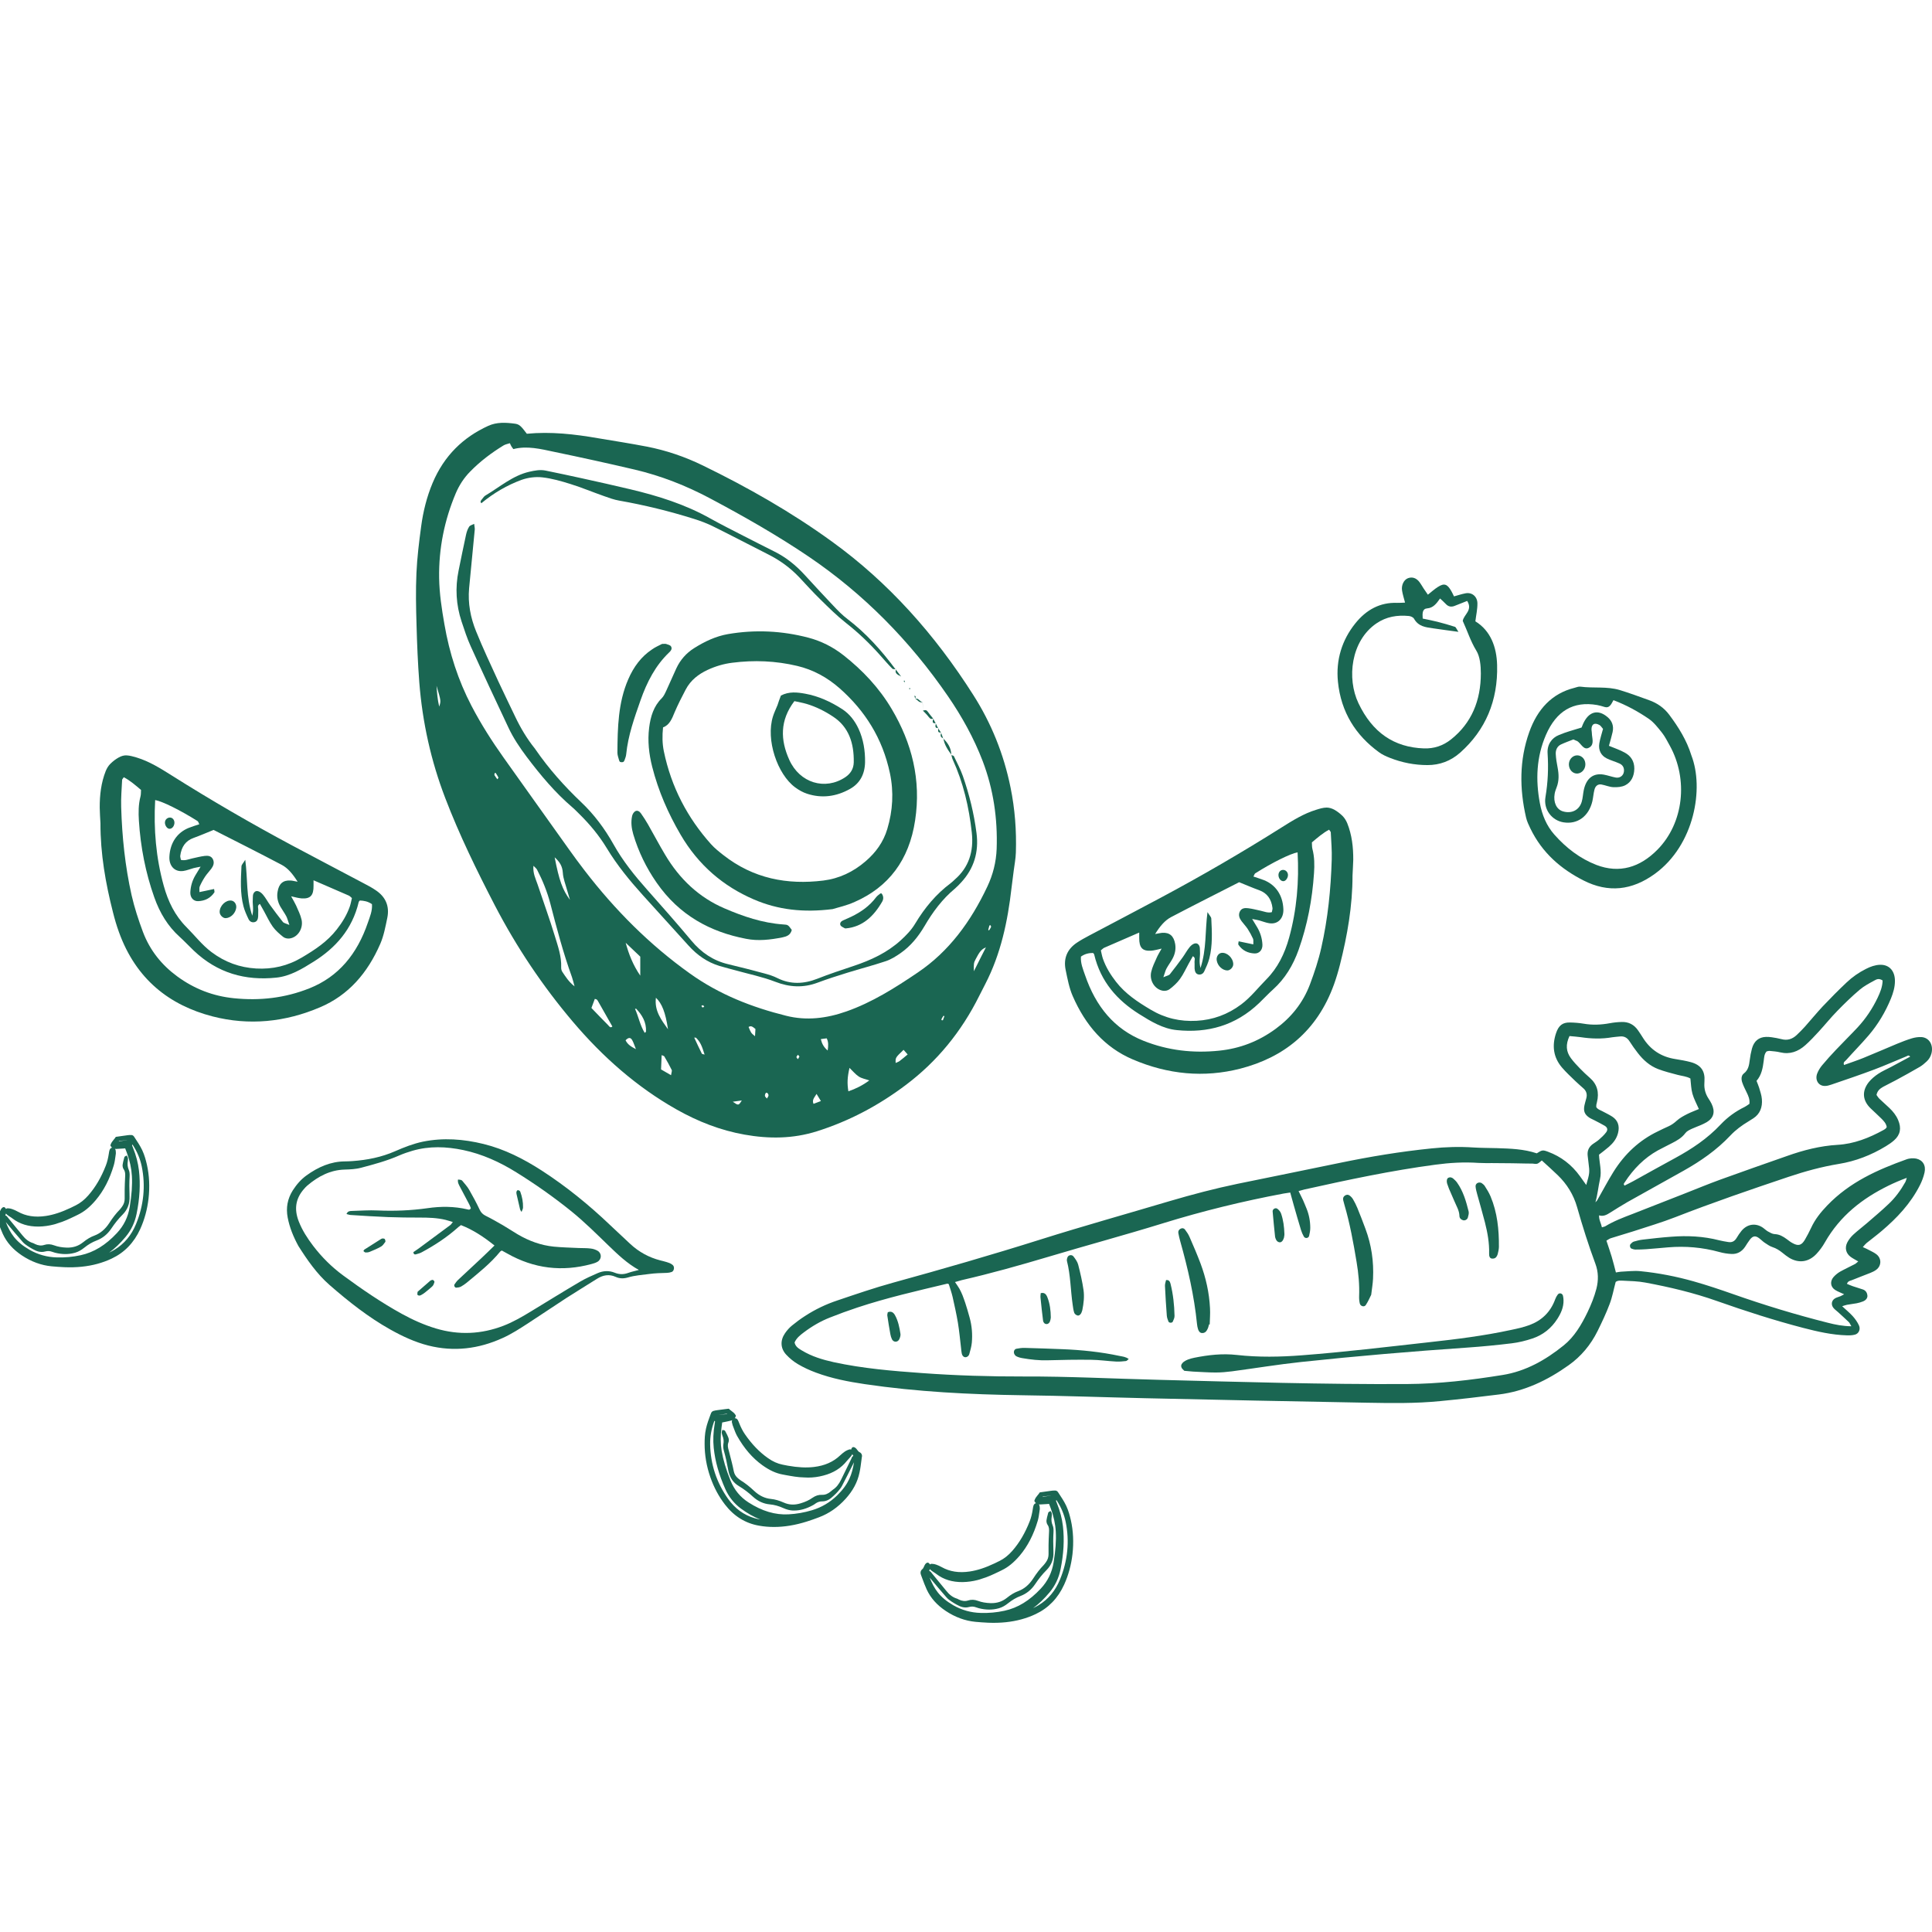 <svg width="500" height="500" viewBox="0 0 500 500" fill="none" xmlns="http://www.w3.org/2000/svg">
<g clip-path="url(#clip0)">
<path d="M222.375 375.778C222.205 375.695 222.054 375.506 221.885 375.276C221.79 375.171 221.715 375.045 221.62 374.94C221.337 374.626 221.092 374.521 220.846 374.501C220.695 374.501 220.563 374.584 220.45 374.731C220.355 374.857 220.318 375.003 220.28 375.15C220.129 375.087 219.959 375.066 219.808 375.108C219.355 375.255 219.015 375.422 218.713 375.611C218.26 375.925 217.844 376.26 217.448 376.637C215.673 378.334 213.446 379.319 210.633 379.654C208.651 379.884 206.517 379.78 203.893 379.319C203.572 379.256 203.251 379.193 202.93 379.13L202.515 379.046C201.25 378.795 200.004 378.25 198.739 377.35C196.53 375.799 194.567 373.767 192.755 371.128C192.226 370.353 191.735 369.41 191.301 368.3C191.188 368.006 191.074 367.713 190.923 367.462C190.754 367.168 190.451 367.022 190.168 367.043C190.263 366.896 190.357 366.728 190.414 366.519L190.451 366.351L190.357 366.205C190.074 365.723 189.677 365.43 189.281 365.136C189.092 364.99 188.885 364.843 188.715 364.675L188.601 364.571L187.733 364.675C187.016 364.759 186.336 364.843 185.637 364.948C185.316 364.99 184.958 365.052 184.599 365.157C184.354 365.241 184.108 365.471 184.033 365.702L183.882 366.079C183.447 367.252 182.994 368.446 182.711 369.724C182.39 371.128 182.353 372.51 182.353 373.683C182.353 376.554 182.843 379.465 183.844 382.315C184.75 384.933 186.034 387.321 187.639 389.395C189.942 392.391 192.906 394.235 196.436 394.842C197.701 395.073 199.004 395.177 200.306 395.177C203.006 395.177 205.819 394.716 208.802 393.774C209.934 393.418 211.048 393.02 211.973 392.663C214.541 391.7 216.863 390.087 218.864 387.866C220.752 385.771 221.922 383.571 222.432 381.141C222.659 380.115 222.791 379.046 222.923 378.02L223.036 377.14C223.112 376.952 223.225 376.155 222.375 375.778ZM185.052 367.86L185.033 368.027C185.014 368.195 184.996 368.341 184.958 368.488C184.599 370.646 184.505 372.741 184.712 374.71C185.071 378.188 186.072 381.686 187.733 385.415C188.639 387.426 189.998 389.123 191.754 390.422C193.415 391.637 195.058 392.58 196.776 393.25C196.228 393.145 195.738 393.02 195.266 392.894C192.509 392.098 190.225 390.422 188.431 387.908C185.449 383.697 183.882 378.963 183.787 373.83C183.75 371.777 184.108 369.766 184.882 367.692L185.052 367.86ZM187.903 365.995C187.318 366.037 186.732 366.079 186.147 366.184C186.072 366.205 186.015 366.205 185.977 366.205C186.468 366.1 186.959 366.037 187.431 365.974C187.657 365.953 187.884 365.911 188.092 365.89L188.186 365.974C188.073 365.974 187.997 365.995 187.903 365.995ZM189.602 368.823C189.696 369.075 189.791 369.326 189.885 369.577C190.131 370.248 190.395 370.96 190.754 371.61C192.585 374.857 194.718 377.329 197.267 379.172C199.136 380.513 200.816 381.288 202.553 381.602L203.44 381.77C204.95 382.042 206.517 382.336 208.084 382.356C208.424 382.377 208.764 382.398 209.123 382.398C210.444 382.398 211.766 382.231 213.087 381.875C215.692 381.204 217.693 379.947 219.204 378.041C219.355 377.873 219.506 377.706 219.657 377.538C219.789 377.391 219.921 377.245 220.053 377.098C220.261 376.847 220.45 376.616 220.582 376.344C220.657 376.491 220.752 376.637 220.846 376.784C220.544 376.931 220.431 377.203 220.374 377.371C220.355 377.412 220.355 377.454 220.336 377.496C219.449 379.298 218.581 381.099 217.693 382.901C217.108 384.137 216.41 384.975 215.541 385.541C215.39 385.645 215.258 385.75 215.126 385.876L215.032 385.96C214.314 386.588 213.521 386.902 212.728 386.861C211.86 386.819 211.067 387.07 210.255 387.636C209.406 388.243 208.405 388.704 207.197 389.06C205.63 389.542 204.214 389.479 202.855 388.872C201.628 388.327 200.589 388.034 199.551 387.929C197.965 387.782 196.512 387.091 195.19 385.855C193.963 384.703 192.868 383.844 191.773 383.173C191.509 383.006 191.244 382.775 190.98 382.566C190.414 382.084 190.055 381.498 189.904 380.764C189.753 379.989 189.583 379.235 189.394 378.481C189.13 377.412 188.885 376.449 188.62 375.464C188.375 374.626 188.243 374.019 188.507 373.327C188.658 372.971 188.658 372.447 188.507 372.07C188.337 371.61 188.111 371.17 187.884 370.751L187.676 370.353C187.582 370.185 187.431 370.143 187.28 370.122L186.94 370.059L186.846 370.394C186.808 370.499 186.751 370.625 186.77 370.792C186.827 371.086 186.883 371.316 186.959 371.526C187.28 372.301 187.355 373.013 187.204 373.788C187.129 374.249 187.167 374.836 187.355 375.506C187.771 376.972 188.129 378.565 188.488 380.555C188.828 382.356 189.734 383.718 191.226 384.598C192.509 385.373 193.718 386.274 194.907 387.384C196.153 388.516 197.607 389.186 199.23 389.333C200.401 389.437 201.533 389.752 202.742 390.296C203.61 390.694 204.422 390.883 205.196 390.925C205.29 390.925 205.403 390.925 205.498 390.925C207.103 390.925 208.707 390.464 210.387 389.542C210.614 389.416 210.822 389.291 211.029 389.123C211.558 388.746 212.124 388.557 212.709 388.557C212.747 388.557 212.766 388.557 212.804 388.557C214.069 388.557 215.013 387.803 215.598 387.238L215.806 387.049C216.145 386.735 216.504 386.4 216.844 386.002C217.221 385.562 217.599 385.122 217.882 384.598C218.883 382.713 219.827 380.785 220.79 378.879L221.016 378.439C220.506 381.56 219.695 384.032 216.636 387.028C214.786 388.83 212.615 390.108 210.161 390.841C208.141 391.448 206.083 391.805 204.082 391.909C200.608 392.098 197.21 391.071 193.718 388.83C191.565 387.447 190.036 385.583 189.054 383.153C187.884 380.262 187.167 377.852 186.77 375.527C186.449 373.6 186.43 371.547 186.732 369.431L186.902 368.132L187.45 368.027C188.054 367.902 188.601 367.797 189.168 367.65C189.243 367.629 189.357 367.587 189.489 367.545C189.432 367.692 189.394 367.839 189.394 368.006C189.47 368.341 189.526 368.593 189.602 368.823Z" fill="#1A6652"/>
<path d="M238.364 407.621L238.666 408.438C239.025 409.402 239.384 410.386 239.818 411.329C240.838 413.55 242.461 415.372 244.745 416.902C247.162 418.515 249.767 419.478 252.467 419.73C253.449 419.814 254.619 419.918 255.79 419.96C258.905 420.086 261.736 419.793 264.36 419.08C265.644 418.724 266.871 418.284 268.042 417.719C271.327 416.168 273.8 413.613 275.405 410.093C276.518 407.642 277.236 404.981 277.557 402.216C277.897 399.179 277.764 396.225 277.141 393.439C276.877 392.307 276.537 390.967 275.933 389.689C275.386 388.536 274.687 387.489 274.008 386.462L273.781 386.127C273.649 385.918 273.366 385.75 273.101 385.75C272.724 385.729 272.365 385.771 272.044 385.813C271.346 385.897 270.666 386.002 269.949 386.106L269.08 386.232L269.005 386.358C268.872 386.567 268.721 386.756 268.552 386.944C268.25 387.321 267.91 387.719 267.74 388.264L267.683 388.432L267.759 388.578C267.853 388.767 267.985 388.914 268.117 389.018C267.834 389.081 267.57 389.312 267.475 389.626C267.381 389.919 267.324 390.233 267.287 390.548C267.098 391.763 266.852 392.789 266.494 393.69C265.304 396.728 263.851 399.22 262.02 401.315C260.981 402.51 259.886 403.368 258.716 403.955L258.319 404.144C258.017 404.29 257.715 404.437 257.432 404.583C254.997 405.736 252.939 406.406 250.975 406.699C248.162 407.118 245.803 406.741 243.707 405.568C243.254 405.317 242.763 405.086 242.272 404.919C241.951 404.793 241.574 404.73 241.102 404.709C240.951 404.709 240.8 404.772 240.649 404.877C240.592 404.751 240.517 404.625 240.384 404.521C240.252 404.416 240.12 404.374 239.969 404.416C239.724 404.5 239.516 404.667 239.308 405.044C239.233 405.17 239.176 405.296 239.12 405.442C239.006 405.694 238.893 405.945 238.742 406.05C238.006 406.637 238.27 407.37 238.364 407.621ZM273.403 388.201C274.593 390.003 275.386 391.867 275.801 393.878C276.82 398.885 276.33 403.913 274.328 408.773C273.139 411.685 271.27 413.927 268.759 415.435C268.325 415.687 267.872 415.938 267.362 416.189C268.872 415.079 270.27 413.738 271.629 412.104C273.064 410.386 274.007 408.396 274.461 406.176C275.291 402.111 275.48 398.445 275.084 394.968C274.857 392.999 274.328 390.987 273.517 388.997C273.46 388.851 273.403 388.725 273.347 388.557L273.29 388.411L273.403 388.201ZM269.835 387.426L269.911 387.3C270.137 387.279 270.345 387.238 270.572 387.217C271.044 387.154 271.534 387.091 272.025 387.049C271.969 387.07 271.912 387.07 271.855 387.091C271.27 387.154 270.666 387.259 270.1 387.363C270.024 387.384 269.93 387.405 269.835 387.426ZM269.042 389.772C269.024 389.605 268.948 389.458 268.854 389.332C269.005 389.353 269.118 389.353 269.193 389.353C269.76 389.333 270.326 389.291 270.93 389.249L271.497 389.207L271.95 390.401C272.686 392.391 273.12 394.381 273.233 396.35C273.366 398.718 273.177 401.253 272.667 404.374C272.233 406.993 271.157 409.192 269.363 411.12C266.456 414.241 263.379 416.126 259.962 416.86C257.979 417.3 255.922 417.488 253.826 417.425C251.278 417.362 248.899 416.692 246.709 415.435C243.084 413.34 241.763 411.162 240.592 408.271L240.894 408.627C242.235 410.24 243.575 411.832 244.953 413.403C245.331 413.843 245.803 414.178 246.275 414.492C246.709 414.786 247.124 415.016 247.521 415.247L247.766 415.372C248.465 415.77 249.541 416.231 250.768 415.896C250.806 415.896 250.824 415.875 250.862 415.875C251.429 415.728 252.014 415.749 252.618 415.98C252.844 416.064 253.09 416.147 253.335 416.21C255.167 416.671 256.828 416.671 258.376 416.252C258.47 416.231 258.565 416.189 258.659 416.168C259.414 415.938 260.151 415.519 260.906 414.911C261.944 414.073 263.001 413.466 264.096 413.047C265.644 412.46 266.909 411.434 267.872 410.009C268.797 408.627 269.76 407.412 270.855 406.322C272.101 405.065 272.705 403.494 272.629 401.672C272.554 399.64 272.554 397.984 272.648 396.455C272.686 395.743 272.61 395.177 272.422 394.758C272.12 394.046 272.044 393.313 272.176 392.496C272.214 392.265 272.214 392.035 272.214 391.742C272.195 391.574 272.12 391.448 272.063 391.365L271.893 391.05L271.591 391.197C271.459 391.281 271.308 391.344 271.27 391.532L271.157 391.972C271.025 392.433 270.911 392.915 270.836 393.418C270.779 393.816 270.893 394.318 271.119 394.633C271.534 395.219 271.534 395.848 271.478 396.728C271.421 397.754 271.383 398.76 271.364 399.87C271.346 400.645 271.346 401.441 271.364 402.237C271.364 402.97 271.157 403.641 270.704 404.269C270.496 404.542 270.307 404.835 270.081 405.065C269.156 406.008 268.287 407.118 267.343 408.585C266.324 410.135 265.059 411.203 263.549 411.769C262.567 412.125 261.604 412.691 260.547 413.55C259.358 414.492 257.998 414.932 256.375 414.89C255.129 414.849 254.053 414.66 253.109 414.304C252.203 413.969 251.372 413.927 250.541 414.199C249.805 414.451 248.955 414.367 248.125 413.948L248.011 413.885C247.86 413.801 247.691 413.717 247.521 413.675C246.558 413.361 245.708 412.733 244.878 411.685C243.632 410.156 242.404 408.648 241.158 407.139C241.14 407.118 241.121 407.076 241.083 407.035C240.989 406.888 240.819 406.637 240.479 406.574C240.535 406.406 240.573 406.239 240.63 406.071C240.819 406.301 241.045 406.469 241.31 406.657C241.461 406.762 241.63 406.867 241.781 406.972C241.97 407.097 242.159 407.202 242.329 407.349C244.217 408.794 246.426 409.465 249.106 409.444C250.447 409.423 251.768 409.234 253.052 408.899C253.392 408.815 253.713 408.71 254.053 408.585C255.582 408.145 257.036 407.454 258.433 406.783L259.244 406.385C260.868 405.61 262.34 404.416 263.87 402.635C265.946 400.184 267.494 397.209 268.57 393.564C268.778 392.852 268.891 392.098 268.986 391.365C269.024 391.092 269.061 390.82 269.099 390.548C269.099 390.338 269.099 390.066 269.042 389.772Z" fill="#1A6652"/>
<path d="M-0.734 315.612L-0.432 316.429C-0.074 317.393 0.285 318.378 0.719 319.32C1.739 321.541 3.362 323.364 5.647 324.893C8.063 326.506 10.668 327.47 13.368 327.721C14.35 327.805 15.52 327.91 16.691 327.951C19.806 328.077 22.637 327.784 25.243 327.072C26.526 326.715 27.753 326.275 28.924 325.71C32.209 324.16 34.682 321.604 36.287 318.084C37.401 315.633 38.118 312.973 38.439 310.207C38.779 307.17 38.647 304.216 38.023 301.43C37.759 300.299 37.419 298.958 36.815 297.68C36.268 296.528 35.569 295.48 34.89 294.454L34.663 294.119C34.531 293.909 34.248 293.741 33.983 293.741C33.606 293.72 33.247 293.762 32.926 293.804C32.228 293.888 31.548 293.993 30.831 294.098L29.962 294.223L29.887 294.349C29.755 294.558 29.604 294.747 29.434 294.936C29.132 295.313 28.792 295.711 28.622 296.255L28.565 296.423L28.641 296.57C28.735 296.758 28.867 296.905 29 297.009C28.716 297.072 28.452 297.303 28.358 297.617C28.263 297.91 28.207 298.225 28.169 298.539C27.98 299.754 27.735 300.78 27.376 301.681C26.187 304.719 24.733 307.212 22.902 309.307C21.863 310.501 20.768 311.36 19.598 311.946L19.201 312.135C18.899 312.281 18.597 312.428 18.314 312.575C15.879 313.727 13.821 314.397 11.858 314.691C9.045 315.11 6.685 314.733 4.589 313.559C4.136 313.308 3.645 313.078 3.155 312.91C2.834 312.784 2.456 312.721 1.984 312.7C1.833 312.7 1.682 312.763 1.531 312.868C1.474 312.742 1.399 312.617 1.286 312.512C1.153 312.407 1.021 312.365 0.87 312.407C0.625 312.491 0.417 312.659 0.21 313.036C0.134 313.161 0.077 313.287 0.021 313.434C-0.093 313.685 -0.206 313.936 -0.357 314.041C-1.112 314.628 -0.829 315.382 -0.734 315.612ZM34.285 296.192C35.475 297.994 36.268 299.859 36.683 301.87C37.703 306.877 37.212 311.904 35.211 316.765C34.021 319.677 32.152 321.918 29.641 323.426C29.207 323.678 28.754 323.929 28.244 324.181C29.755 323.07 31.152 321.73 32.511 320.095C33.946 318.378 34.89 316.387 35.343 314.167C36.173 310.103 36.362 306.437 35.966 302.959C35.739 300.99 35.211 298.979 34.399 296.989C34.342 296.842 34.285 296.716 34.229 296.549L34.172 296.402L34.285 296.192ZM30.736 295.417L30.812 295.292C31.038 295.271 31.246 295.229 31.473 295.208C31.945 295.145 32.435 295.082 32.926 295.04C32.87 295.061 32.813 295.061 32.756 295.082C32.171 295.145 31.567 295.25 31.001 295.355C30.906 295.375 30.812 295.396 30.736 295.417ZM29.943 297.764C29.925 297.596 29.849 297.449 29.755 297.324C29.906 297.345 30.019 297.345 30.095 297.345C30.661 297.324 31.227 297.282 31.831 297.24L32.398 297.198L32.851 298.392C33.587 300.382 34.021 302.372 34.135 304.342C34.267 306.709 34.078 309.244 33.568 312.365C33.134 314.984 32.058 317.184 30.264 319.111C27.357 322.232 24.28 324.118 20.863 324.851C18.881 325.291 16.823 325.479 14.727 325.417C12.179 325.354 9.8 324.683 7.61 323.426C3.985 321.331 2.664 319.153 1.493 316.262L1.795 316.618C3.136 318.231 4.476 319.823 5.854 321.394C6.232 321.834 6.704 322.169 7.176 322.484C7.61 322.777 8.025 323.007 8.422 323.238L8.667 323.364C9.366 323.762 10.442 324.222 11.669 323.887C11.707 323.887 11.726 323.866 11.763 323.866C12.33 323.72 12.915 323.741 13.519 323.971C13.745 324.055 13.991 324.139 14.236 324.202C16.068 324.662 17.729 324.662 19.277 324.243C19.371 324.222 19.466 324.181 19.56 324.16C20.315 323.929 21.052 323.51 21.807 322.903C22.845 322.065 23.902 321.457 24.997 321.038C26.545 320.452 27.81 319.425 28.773 318.001C29.698 316.618 30.661 315.403 31.756 314.314C33.002 313.057 33.606 311.485 33.53 309.663C33.455 307.631 33.455 305.976 33.549 304.446C33.587 303.734 33.511 303.169 33.323 302.75C33.021 302.037 32.945 301.304 33.077 300.487C33.115 300.257 33.115 300.026 33.115 299.733C33.096 299.565 33.021 299.44 32.964 299.356L32.794 299.042L32.492 299.188C32.36 299.272 32.209 299.335 32.171 299.523L32.058 299.963C31.926 300.424 31.812 300.906 31.737 301.409C31.68 301.807 31.794 302.31 32.02 302.624C32.435 303.21 32.435 303.839 32.379 304.719C32.322 305.745 32.284 306.751 32.266 307.861C32.247 308.636 32.247 309.432 32.266 310.228C32.266 310.962 32.058 311.632 31.605 312.261C31.397 312.533 31.208 312.826 30.982 313.057C30.057 313.999 29.188 315.11 28.244 316.576C27.225 318.126 25.96 319.195 24.45 319.76C23.468 320.116 22.505 320.682 21.448 321.541C20.259 322.484 18.899 322.924 17.276 322.882C16.03 322.84 14.954 322.651 14.01 322.295C13.104 321.96 12.273 321.918 11.442 322.19C10.706 322.442 9.857 322.358 9.026 321.939L8.913 321.876C8.762 321.792 8.592 321.709 8.422 321.667C7.459 321.352 6.609 320.724 5.779 319.676C4.533 318.147 3.306 316.639 2.06 315.131C2.041 315.11 2.022 315.068 1.984 315.026C1.89 314.879 1.72 314.628 1.38 314.565C1.437 314.397 1.474 314.23 1.531 314.062C1.72 314.293 1.946 314.46 2.211 314.649C2.362 314.753 2.532 314.858 2.683 314.963C2.871 315.089 3.06 315.193 3.23 315.34C5.118 316.785 7.327 317.456 10.008 317.435C11.348 317.414 12.669 317.225 13.953 316.89C14.293 316.806 14.614 316.702 14.954 316.576C16.483 316.136 17.937 315.445 19.334 314.774L20.145 314.376C21.769 313.601 23.241 312.407 24.752 310.626C26.828 308.175 28.377 305.201 29.453 301.555C29.66 300.843 29.773 300.089 29.868 299.356C29.906 299.083 29.943 298.811 29.981 298.539C29.981 298.329 29.981 298.057 29.943 297.764Z" fill="#1A6652"/>
<path d="M411.11 300.984C411.031 300.369 410.972 299.732 410.892 299.117C410.734 297.799 411.209 296.833 412.179 296.108C412.713 295.713 413.287 295.406 413.782 294.967C414.435 294.396 415.108 293.781 415.642 293.078C416.176 292.397 416.018 291.782 415.286 291.343C414.415 290.838 413.505 290.377 412.614 289.916C412.159 289.674 411.684 289.498 411.268 289.213C410.081 288.4 409.745 287.522 410.061 286.029C410.2 285.414 410.378 284.821 410.536 284.228C410.813 283.218 410.556 282.361 409.824 281.703C409.111 281.044 408.379 280.451 407.687 279.77C406.519 278.628 405.312 277.53 404.243 276.278C402.027 273.687 401.591 270.657 402.719 267.341C403.372 265.408 404.382 264.596 406.242 264.618C407.449 264.639 408.656 264.727 409.824 264.925C412.08 265.32 414.316 265.232 416.572 264.815C417.621 264.618 418.67 264.508 419.738 264.486C421.46 264.442 422.905 265.145 423.973 266.726C424.349 267.297 424.745 267.846 425.101 268.439C427.14 271.755 430.009 273.533 433.571 274.082C434.897 274.302 436.243 274.522 437.549 274.873C440.241 275.598 441.309 277.245 441.111 279.836C441.092 279.99 441.111 280.143 441.092 280.297C440.993 281.768 441.369 283.086 442.14 284.272C442.437 284.711 442.714 285.172 442.952 285.655C443.941 287.698 443.526 289.301 441.725 290.399C441.23 290.706 440.696 290.926 440.181 291.167C439.39 291.519 438.578 291.782 437.787 292.156C437.213 292.441 436.56 292.727 436.184 293.232C435.234 294.505 433.987 295.186 432.701 295.845C431.494 296.482 430.247 297.075 429.04 297.733C425.557 299.666 422.746 302.499 420.471 305.991C420.332 306.21 420.035 306.43 420.451 306.825C421.163 306.452 421.935 306.1 422.687 305.683C426.309 303.685 429.891 301.664 433.512 299.71C437.787 297.382 441.844 294.703 445.307 291.014C447.108 289.103 449.186 287.61 451.481 286.49C451.917 286.27 452.312 285.963 452.748 285.677C452.886 284.513 452.471 283.613 452.035 282.713C451.64 281.878 451.204 281.066 450.907 280.187C450.61 279.353 450.591 278.365 451.303 277.816C452.431 276.959 452.669 275.729 452.827 274.368C452.946 273.358 453.144 272.347 453.401 271.381C453.935 269.427 455.182 268.417 457.022 268.351C457.517 268.329 458.012 268.373 458.507 268.439C459.338 268.57 460.189 268.702 461.02 268.922C462.524 269.339 463.83 268.944 464.978 267.868C465.73 267.165 466.462 266.418 467.155 265.65C468.698 263.915 470.163 262.114 471.746 260.423C473.745 258.315 475.783 256.251 477.881 254.274C479.385 252.847 481.067 251.683 482.888 250.761C484.055 250.168 485.262 249.728 486.549 249.685C488.923 249.619 490.408 251.244 490.408 253.879C490.408 255.482 489.952 256.975 489.379 258.403C487.934 261.938 486.014 265.123 483.62 267.933C481.72 270.151 479.682 272.216 477.742 274.39C477.485 274.675 476.951 274.873 477.228 275.62C478.89 275.027 480.592 274.456 482.234 273.797C485.163 272.611 488.053 271.337 490.962 270.129C492.228 269.602 493.495 269.119 494.781 268.724C495.593 268.483 496.463 268.351 497.294 268.395C499.293 268.548 500.401 270.437 499.867 272.589C499.649 273.446 499.214 274.17 498.601 274.719C498.066 275.224 497.492 275.707 496.879 276.081C494.821 277.289 492.723 278.43 490.625 279.572C489.557 280.165 488.429 280.67 487.36 281.263C486.608 281.703 485.876 282.208 485.638 283.371C485.856 283.657 486.093 284.074 486.39 284.36C487.241 285.194 488.152 285.941 489.003 286.775C489.913 287.654 490.724 288.642 491.239 289.872C492.129 291.958 491.813 293.671 490.21 295.098C489.557 295.691 488.824 296.174 488.072 296.635C484.253 298.963 480.196 300.522 475.882 301.225C471.469 301.95 467.135 303.136 462.88 304.563C453.064 307.857 443.268 311.217 433.591 314.994C429.99 316.4 426.289 317.476 422.628 318.684C420.728 319.298 418.808 319.825 416.909 320.44C416.533 320.55 416.196 320.814 415.741 321.077C416.216 322.548 416.691 323.844 417.087 325.184C417.482 326.501 417.819 327.863 418.195 329.312C418.67 329.246 419.066 329.137 419.481 329.115C421.163 329.049 422.885 328.807 424.547 328.983C429.198 329.444 433.809 330.344 438.321 331.618C441.745 332.584 445.129 333.726 448.513 334.912C456.607 337.767 464.8 340.248 473.072 342.335C474.972 342.818 476.911 343.213 479.127 343.235C478.831 342.752 478.712 342.379 478.474 342.159C477.564 341.281 476.634 340.446 475.704 339.59C475.328 339.238 474.892 338.953 474.556 338.557C473.804 337.723 473.962 336.559 474.912 336.01C475.348 335.747 475.842 335.659 476.298 335.461C476.575 335.351 476.832 335.176 477.267 334.956C476.337 334.517 475.585 334.253 474.932 333.836C473.705 333.045 473.547 331.596 474.536 330.476C475.031 329.927 475.625 329.444 476.238 329.093C477.505 328.39 478.811 327.797 480.097 327.116C480.374 326.962 480.592 326.699 480.909 326.457C480.137 325.996 479.503 325.689 478.91 325.25C477.722 324.349 477.366 322.944 478.079 321.538C478.455 320.814 478.989 320.133 479.563 319.584C480.691 318.53 481.938 317.607 483.105 316.597C485.005 314.95 486.925 313.347 488.745 311.612C490.487 309.987 491.912 308.033 493.119 305.881C493.238 305.661 493.297 305.376 493.475 304.827C491.674 305.485 490.17 306.144 488.686 306.869C482.037 310.141 476.238 314.577 472.26 321.56C471.667 322.614 470.935 323.603 470.123 324.481C468.124 326.633 465.552 327.006 463.078 325.535C462.464 325.162 461.891 324.701 461.317 324.239C460.505 323.581 459.674 323.054 458.704 322.746C457.972 322.505 457.319 322.021 456.646 321.582C456.171 321.253 455.756 320.814 455.281 320.462C454.331 319.738 453.638 319.825 452.886 320.792C452.431 321.385 452.035 322.043 451.62 322.68C450.749 323.976 449.542 324.591 448.117 324.525C447.068 324.481 445.999 324.305 444.97 324.02C440.597 322.812 436.184 322.439 431.711 322.812C429.811 322.966 427.912 323.163 426.012 323.295C425.101 323.361 424.171 323.383 423.261 323.383C422.925 323.383 422.568 323.273 422.232 323.141C421.836 322.988 421.698 322.263 421.994 321.956C422.252 321.692 422.529 321.407 422.845 321.319C423.597 321.099 424.349 320.901 425.121 320.814C427.575 320.528 430.049 320.243 432.503 320.067C436.678 319.738 440.834 319.935 444.931 320.989C445.683 321.187 446.455 321.297 447.226 321.429C448.157 321.604 448.889 321.297 449.423 320.396C449.819 319.738 450.234 319.101 450.709 318.53C452.213 316.729 454.43 316.444 456.29 317.761C456.706 318.047 457.082 318.442 457.517 318.684C458.071 318.991 458.685 319.364 459.278 319.386C460.486 319.43 461.455 319.979 462.405 320.682C462.92 321.077 463.454 321.494 464.028 321.78C465.433 322.527 466.244 322.285 467.095 320.858C467.669 319.869 468.204 318.859 468.698 317.805C469.747 315.521 471.231 313.699 472.894 311.964C478.751 305.881 485.955 302.718 493.396 300.039C493.792 299.886 494.227 299.82 494.643 299.776C495.058 299.754 495.494 299.754 495.909 299.842C497.611 300.215 498.482 301.598 498.066 303.465C497.809 304.585 497.393 305.705 496.879 306.715C494.445 311.524 490.902 315.236 487.004 318.552C485.717 319.65 484.352 320.66 483.046 321.714C482.729 321.978 482.472 322.329 482.096 322.746C482.769 323.054 483.303 323.273 483.798 323.559C484.431 323.888 485.104 324.196 485.678 324.657C486.984 325.733 486.925 327.599 485.579 328.609C485.124 328.961 484.589 329.202 484.055 329.422C482.452 330.059 480.849 330.652 479.246 331.311C478.811 331.486 478.276 331.486 477.98 332.255C478.494 332.474 478.989 332.694 479.503 332.87C480.374 333.177 481.285 333.419 482.155 333.726C482.808 333.968 483.204 334.495 483.283 335.285C483.343 335.9 482.927 336.493 482.155 336.801C481.621 337.02 481.067 337.174 480.513 337.284C479.682 337.438 478.831 337.525 477.999 337.679C477.623 337.745 477.267 337.899 476.753 338.052C477.762 338.997 478.692 339.743 479.484 340.622C480.117 341.324 480.711 342.159 481.106 343.037C481.562 344.048 481.027 345.167 480.038 345.409C479.365 345.585 478.633 345.607 477.94 345.585C474.101 345.475 470.361 344.618 466.64 343.652C459.14 341.698 451.719 339.304 444.377 336.713C438.301 334.561 432.067 333.089 425.794 331.925C423.914 331.574 421.994 331.53 420.095 331.442C419.422 331.42 418.67 331.333 418.135 331.772C417.601 333.748 417.265 335.681 416.572 337.481C415.682 339.853 414.593 342.159 413.465 344.443C411.664 348.088 409.151 351.053 406.004 353.293C400.463 357.246 394.507 360.078 387.917 360.891C382.85 361.528 377.804 362.121 372.718 362.604C366.366 363.241 359.993 363.131 353.641 363.021C334.563 362.692 315.486 362.274 296.409 361.857C285.801 361.616 275.214 361.22 264.607 361.089C250.952 360.891 237.336 360.21 223.8 358.212C219.526 357.575 215.271 356.762 211.155 355.225C209.552 354.632 207.968 353.908 206.484 353.029C205.376 352.37 204.327 351.514 203.437 350.548C201.952 348.923 201.893 346.858 203.179 345.014C203.694 344.267 204.307 343.586 204.98 343.037C206.049 342.159 207.177 341.324 208.344 340.578C210.977 338.865 213.787 337.525 216.696 336.559C221.505 334.934 226.294 333.287 231.162 331.947C243.926 328.434 256.651 324.767 269.317 320.77C280.399 317.278 291.58 314.16 302.722 310.844C308.54 309.131 314.378 307.594 320.295 306.364C329.062 304.563 337.829 302.806 346.576 300.984C354.511 299.337 362.467 298.019 370.502 297.206C374.103 296.833 377.685 296.723 381.307 296.965C383.345 297.097 385.403 297.075 387.442 297.141C390.905 297.25 394.368 297.36 397.712 298.48C399.098 297.602 399.256 297.558 400.661 298.085C403.966 299.315 406.737 301.401 408.913 304.431C409.388 305.09 409.863 305.749 410.516 306.671C411.407 303.663 411.427 303.355 411.11 300.984ZM207.513 349.494C210.086 351.053 212.876 351.887 215.746 352.524C223.325 354.171 231.004 354.808 238.702 355.357C247.449 355.994 256.216 356.257 264.983 356.235C276.579 356.192 288.156 356.806 299.753 357.092C321.166 357.641 342.558 358.3 363.991 358.19C372.362 358.146 380.634 357.18 388.906 355.84C394.784 354.896 399.949 352.019 404.698 348.176C407.449 345.958 409.27 342.862 410.853 339.59C411.783 337.657 412.594 335.637 413.148 333.529C413.703 331.333 413.683 329.202 412.891 327.072C411.11 322.285 409.567 317.388 408.161 312.447C407.231 309.153 405.49 306.408 403.155 304.146C401.829 302.85 400.443 301.642 399.019 300.325C398.623 300.61 398.286 301.006 397.871 301.159C397.495 301.291 397.04 301.159 396.624 301.137C395.991 301.115 395.357 301.137 394.724 301.115C393.596 301.093 392.468 301.071 391.34 301.049C389.638 301.028 387.956 301.028 386.254 301.006C385.047 301.006 383.86 301.027 382.652 300.962C378.892 300.698 375.172 300.918 371.451 301.423C360.072 302.938 348.832 305.332 337.591 307.835C337.136 307.945 336.681 308.077 336.067 308.252C336.503 309.153 336.899 309.877 337.235 310.624C337.552 311.327 337.829 312.052 338.126 312.754C338.779 314.357 339.095 316.048 339.095 317.783C339.095 318.464 338.957 319.189 338.798 319.847C338.64 320.484 337.769 320.594 337.433 320.023C337.136 319.496 336.879 318.925 336.701 318.332C336.048 316.18 335.414 314.006 334.801 311.832C334.504 310.8 334.227 309.746 333.91 308.626C333.297 308.714 332.743 308.801 332.189 308.889C321.66 310.866 311.231 313.413 300.941 316.597C291.066 319.65 281.092 322.329 271.197 325.294C263.815 327.49 256.414 329.576 248.933 331.289C248.399 331.42 247.865 331.596 247.152 331.794C247.607 332.453 247.983 332.98 248.3 333.529C248.597 334.056 248.854 334.627 249.092 335.198C249.349 335.834 249.567 336.515 249.804 337.174C250.002 337.767 250.18 338.36 250.358 338.953C250.556 339.634 250.734 340.292 250.932 340.973C251.526 343.103 251.704 345.299 251.506 347.495C251.407 348.483 251.13 349.472 250.853 350.438C250.695 351.009 250.101 351.338 249.685 351.229C249.21 351.119 248.993 350.723 248.894 350.24C248.795 349.779 248.775 349.318 248.716 348.835C248.458 346.661 248.26 344.465 247.904 342.313C247.528 340.073 247.033 337.877 246.539 335.659C246.281 334.539 245.886 333.441 245.549 332.343C245.411 332.299 245.272 332.189 245.153 332.211C237.336 334.078 229.519 335.856 221.841 338.404C219.466 339.194 217.111 340.051 214.796 340.973C212.382 341.917 210.126 343.235 208.008 344.838C207.078 345.541 206.148 346.265 205.633 347.429C205.871 348.549 206.722 349.011 207.513 349.494ZM485.144 253.725C483.818 254.45 482.452 255.153 481.285 256.141C479.266 257.854 477.346 259.72 475.486 261.631C473.824 263.322 472.32 265.21 470.697 266.967C469.589 268.175 468.461 269.383 467.254 270.459C465.354 272.172 463.197 272.94 460.723 272.347C459.832 272.128 458.902 272.062 457.992 271.974C457.715 271.952 457.438 272.062 457.2 272.106C456.547 272.809 456.567 273.709 456.448 274.544C456.211 276.432 455.875 278.255 454.588 279.726C454.826 280.363 455.083 280.912 455.261 281.505C455.538 282.471 455.894 283.437 455.973 284.448C456.152 286.556 455.479 288.291 453.777 289.411C453.341 289.696 452.926 289.96 452.49 290.223C450.808 291.233 449.205 292.397 447.82 293.869C444.258 297.646 440.122 300.5 435.748 302.96C430.9 305.705 426.012 308.362 421.163 311.107C419.659 311.964 418.195 312.908 416.711 313.83C415.84 314.379 414.969 314.884 413.841 314.533C413.782 315.719 414.356 316.553 414.573 317.629C414.969 317.498 415.246 317.476 415.464 317.344C417.72 315.982 420.114 315.082 422.529 314.16C427.001 312.425 431.454 310.668 435.926 308.911C439.053 307.681 442.18 306.386 445.327 305.244C451.046 303.158 456.765 301.181 462.504 299.161C466.759 297.646 471.073 296.548 475.565 296.284C479.8 296.043 483.719 294.505 487.499 292.419C487.696 292.309 487.875 292.178 488.033 292.046C488.132 291.958 488.211 291.804 488.29 291.672C488.112 290.684 487.459 290.047 486.845 289.433C485.955 288.532 485.005 287.72 484.114 286.841C482.017 284.821 481.799 282.383 483.64 280.056C484.332 279.199 485.223 278.474 486.113 277.881C487.142 277.201 488.27 276.718 489.359 276.147C491.001 275.268 492.644 274.39 494.346 273.467C493.95 272.94 493.653 273.27 493.376 273.38C490.586 274.522 487.835 275.751 485.025 276.805C481.344 278.189 477.623 279.441 473.903 280.714C473.369 280.89 472.795 281.066 472.241 281.044C470.598 281.044 469.648 279.463 470.301 277.794C470.598 277.025 471.073 276.278 471.588 275.663C472.735 274.28 473.943 272.962 475.17 271.667C477.01 269.712 478.93 267.846 480.75 265.891C482.848 263.629 484.57 261.06 485.935 258.205C486.588 256.822 487.182 255.394 487.221 253.747C486.311 253.132 485.678 253.418 485.144 253.725ZM406.539 273.841C407.251 274.807 408.082 275.685 408.894 276.52C409.725 277.376 410.576 278.189 411.466 278.958C413.346 280.605 413.92 282.713 413.287 285.238C413.228 285.458 413.168 285.699 413.129 285.919C413.109 286.073 413.109 286.226 413.109 286.49C413.426 287.083 414.059 287.258 414.613 287.544C415.503 288.027 416.414 288.444 417.265 288.993C418.729 289.96 419.204 291.409 418.749 293.21C418.373 294.725 417.482 295.823 416.414 296.767C415.583 297.492 414.712 298.129 413.821 298.831C413.9 300.962 414.573 303.026 414.079 305.156C413.643 307.11 413.465 309.153 412.891 311.151C413.05 310.954 413.267 310.8 413.386 310.58C414.791 308.143 416.097 305.617 417.581 303.245C420.51 298.568 424.33 295.054 429.059 292.792C429.97 292.353 430.86 291.892 431.79 291.497C432.582 291.145 433.255 290.662 433.928 290.047C434.719 289.323 435.709 288.796 436.659 288.313C437.609 287.829 438.618 287.478 439.667 287.017C439.053 285.611 438.38 284.404 438.004 283.064C437.648 281.812 437.628 280.473 437.47 279.111C436.441 278.54 435.313 278.474 434.225 278.189C432.503 277.728 430.781 277.31 429.119 276.674C427.001 275.861 425.28 274.368 423.835 272.479C423.103 271.535 422.39 270.547 421.737 269.515C421.104 268.504 420.273 268.109 419.184 268.241C418.551 268.329 417.918 268.329 417.285 268.439C414.534 268.922 411.803 268.834 409.052 268.417C408.142 268.285 407.231 268.241 406.182 268.131C405.153 270.327 405.292 272.15 406.539 273.841Z" fill="#1A6652"/>
<path d="M306.501 354.764C307.293 354.83 308.005 354.918 308.698 354.962C310.677 355.05 312.656 355.203 314.635 355.203C316.04 355.203 317.465 355.072 318.85 354.896C324.807 354.105 330.764 353.117 336.74 352.48C351.088 350.943 365.455 349.735 379.822 348.747C383.622 348.484 387.422 348.11 391.221 347.649C393.042 347.429 394.843 346.99 396.604 346.397C399.236 345.519 401.453 343.828 403.056 341.303C403.966 339.875 404.678 338.338 404.639 336.515C404.639 336.12 404.579 335.725 404.5 335.351C404.342 334.693 403.55 334.495 403.154 335.022C402.877 335.373 402.66 335.791 402.501 336.208C401.255 339.656 398.9 341.786 395.812 342.928C394.269 343.499 392.666 343.85 391.083 344.179C383.998 345.717 376.834 346.595 369.67 347.386C358.786 348.593 347.902 349.911 336.978 350.745C331.338 351.185 325.697 351.294 320.057 350.658C316.357 350.24 312.715 350.658 309.094 351.382C308.54 351.492 307.986 351.646 307.451 351.843C307.056 351.997 306.66 352.195 306.323 352.458C305.928 352.788 305.532 353.249 305.749 353.842C305.848 354.215 306.244 354.479 306.501 354.764Z" fill="#1A6652"/>
<path d="M354.866 335.088C355.044 333.551 355.282 332.233 355.341 330.916C355.559 326.458 354.925 322.154 353.382 318.025C352.709 316.202 352.016 314.402 351.284 312.623C350.967 311.832 350.572 311.086 350.156 310.361C349.938 309.988 349.602 309.636 349.265 309.395C348.889 309.109 348.454 309.153 348.058 309.417C347.643 309.702 347.504 310.119 347.623 310.624C347.702 310.998 347.821 311.371 347.92 311.744C349.345 316.598 350.255 321.604 351.086 326.611C351.581 329.554 351.858 332.497 351.739 335.505C351.719 336.12 351.779 336.757 351.917 337.35C352.095 338.075 353.085 338.338 353.461 337.745C354.035 336.889 354.47 335.901 354.866 335.088Z" fill="#1A6652"/>
<path d="M313.071 342.774C313.11 341.368 313.229 339.963 313.15 338.579C312.952 334.561 312.081 330.696 310.696 326.984C309.825 324.678 308.855 322.417 307.866 320.155C307.569 319.452 307.134 318.815 306.679 318.222C306.402 317.849 305.927 317.761 305.511 318.003C305.095 318.222 304.858 318.617 304.957 319.144C305.095 319.825 305.234 320.506 305.432 321.187C307.411 328.214 309.053 335.329 309.786 342.664C309.825 343.125 309.924 343.586 310.063 344.025C310.241 344.574 310.577 344.992 311.131 344.992C311.646 345.014 312.081 344.75 312.358 344.245C312.457 344.047 312.576 343.85 312.655 343.63C312.754 343.345 312.833 343.037 312.912 342.73C312.992 342.752 313.031 342.774 313.071 342.774Z" fill="#1A6652"/>
<path d="M292.113 351.712C291.302 351.119 290.53 351.075 289.778 350.921C284.85 349.867 279.883 349.362 274.876 349.164C271.631 349.032 268.405 348.923 265.159 348.835C264.467 348.813 263.754 348.923 263.062 349.054C262.587 349.142 262.33 349.625 262.409 350.109C262.448 350.438 262.725 350.833 263.002 350.987C263.497 351.25 264.071 351.404 264.625 351.492C266.782 351.865 268.939 352.107 271.136 352.041C274.856 351.931 278.597 351.865 282.337 351.909C284.514 351.931 286.691 352.261 288.868 352.37C289.699 352.414 290.55 352.327 291.381 352.239C291.599 352.239 291.796 351.953 292.113 351.712Z" fill="#1A6652"/>
<path d="M383.404 306.145C382.573 305.793 381.801 306.342 381.881 307.089C381.94 307.792 382.138 308.472 382.316 309.131C382.969 311.525 383.681 313.918 384.295 316.334C384.968 318.991 385.463 321.67 385.383 324.437C385.383 324.591 385.383 324.745 385.403 324.898C385.463 325.338 385.68 325.667 386.056 325.711C386.373 325.755 386.769 325.711 387.026 325.513C387.283 325.316 387.501 324.92 387.6 324.569C387.758 323.976 387.897 323.339 387.917 322.724C387.956 318.223 387.501 313.787 385.759 309.636C385.344 308.648 384.77 307.748 384.196 306.847C383.959 306.518 383.563 306.298 383.404 306.145Z" fill="#1A6652"/>
<path d="M280.102 339.063C280.458 337.306 280.656 335.571 280.418 333.88C280.102 331.662 279.587 329.444 279.033 327.292C278.835 326.524 278.301 325.799 277.806 325.162C277.41 324.657 276.599 324.767 276.322 325.272C276.163 325.579 276.045 326.04 276.124 326.348C277.074 330.059 277.054 333.924 277.608 337.679C277.707 338.36 277.786 339.085 278.004 339.722C278.103 340.029 278.459 340.315 278.776 340.424C279.211 340.578 279.587 340.271 279.825 339.831C279.943 339.612 280.022 339.304 280.102 339.063Z" fill="#1A6652"/>
<path d="M378.675 315.807C379.15 315.916 379.724 315.631 379.882 315.104C380.021 314.599 380.199 313.984 380.08 313.523C379.427 310.865 378.655 308.252 377.092 306.056C376.835 305.683 376.498 305.375 376.182 305.09C375.786 304.717 375.311 304.563 374.796 304.826C374.44 305.024 374.321 305.661 374.519 306.32C374.658 306.759 374.816 307.198 374.994 307.637C375.449 308.691 375.924 309.745 376.379 310.822C376.894 312.095 377.666 313.237 377.705 314.731C377.725 315.28 378.141 315.675 378.675 315.807Z" fill="#1A6652"/>
<path d="M332.286 320.33C332.306 320.111 332.425 319.715 332.405 319.342C332.346 317.519 332.128 315.74 331.534 314.049C331.376 313.588 331 313.149 330.604 312.842C330.11 312.446 329.298 312.908 329.358 313.544C329.536 315.718 329.773 317.914 329.991 320.089C330.011 320.308 330.129 320.528 330.209 320.747C330.406 321.209 330.743 321.472 331.198 321.516C331.653 321.516 332.049 321.121 332.286 320.33Z" fill="#1A6652"/>
<path d="M301.771 331.289C301.672 331.75 301.474 332.277 301.494 332.782C301.612 335.351 301.771 337.921 301.969 340.49C302.008 341.017 302.206 341.544 302.404 342.027C302.562 342.401 303.334 342.423 303.512 342.049C303.73 341.566 303.987 341.039 303.967 340.534C303.908 337.723 303.611 334.934 302.918 332.189C302.78 331.684 302.542 331.179 301.771 331.289Z" fill="#1A6652"/>
<path d="M229.756 339.612C229.716 339.875 229.597 340.183 229.637 340.468C229.874 342.093 230.132 343.696 230.428 345.3C230.508 345.761 230.646 346.2 230.844 346.617C231.279 347.452 232.348 347.43 232.744 346.573C232.922 346.178 233.1 345.651 233.041 345.234C232.783 343.543 232.447 341.852 231.616 340.359C231.22 339.656 230.646 339.239 229.756 339.612Z" fill="#1A6652"/>
<path d="M269.336 334.67C269.316 335.066 269.237 335.439 269.277 335.79C269.474 337.789 269.692 339.809 269.949 341.807C270.009 342.269 270.365 342.664 270.84 342.664C271.295 342.664 271.631 342.356 271.77 341.851C271.849 341.566 271.948 341.236 271.948 340.951C271.928 339.15 271.711 337.372 271.058 335.725C270.761 334.956 270.286 334.407 269.336 334.67Z" fill="#1A6652"/>
<path d="M350.031 226.577C350.031 234.454 348.691 242.101 346.784 249.643C346.35 251.36 345.84 253.057 345.255 254.712C340.837 266.989 332.134 273.692 320.996 276.562C311.613 278.971 302.249 278.071 293.15 274.174C285.882 271.074 280.916 265.354 277.613 257.771C276.706 255.697 276.272 253.351 275.8 251.067C275.14 247.967 276.272 245.599 278.67 243.986C279.689 243.295 280.784 242.708 281.879 242.122C288.053 238.854 294.226 235.627 300.38 232.338C310.971 226.682 321.392 220.628 331.625 214.176C334.513 212.353 337.401 210.551 340.63 209.567C341.498 209.294 342.385 209.022 343.273 209.001C343.933 208.98 344.67 209.211 345.274 209.525C346.067 209.965 346.822 210.551 347.483 211.201C347.974 211.704 348.389 212.374 348.672 213.065C349.88 216.082 350.239 219.266 350.22 222.534C350.182 223.896 350.088 225.237 350.031 226.577ZM284.9 245.955C285.07 246.689 285.202 247.443 285.447 248.155C286.221 250.355 287.43 252.282 288.808 254.063C291.281 257.247 294.471 259.321 297.775 261.29C301.532 263.532 305.44 264.412 309.669 264.181C313.898 263.951 317.711 262.568 321.241 259.929C323.696 258.085 325.583 255.634 327.736 253.455C330.662 250.501 332.455 246.856 333.607 242.729C335.608 235.502 336.231 228.128 335.816 220.586C333.984 220.9 329.302 223.205 324.866 226.012C324.658 226.138 324.583 226.515 324.394 226.85C325.338 227.164 326.206 227.436 327.037 227.751C330.152 228.966 331.983 231.668 332.134 235.25C332.248 237.681 330.718 239.273 328.51 238.938C327.622 238.812 326.754 238.435 325.885 238.204C325.432 238.079 324.96 238.016 324.054 237.827C324.677 238.854 325.055 239.44 325.414 240.069C326.188 241.409 326.641 242.897 326.716 244.468C326.773 245.851 325.885 246.814 324.658 246.752C322.978 246.668 321.524 246.018 320.486 244.468C320.411 244.342 320.505 244.07 320.562 243.609C321.77 243.861 322.978 244.112 324.356 244.405C324.337 243.756 324.432 243.274 324.281 242.939C323.884 242.059 323.412 241.2 322.884 240.383C322.412 239.671 321.808 239.063 321.298 238.372C320.769 237.66 320.43 236.822 320.864 235.921C321.317 234.978 322.204 234.957 322.978 235.041C324.073 235.167 325.149 235.46 326.225 235.69C327.188 235.9 328.132 236.34 329.151 236.067C329.227 235.607 329.359 235.292 329.321 234.999C329.038 232.695 327.943 231.144 325.885 230.39C324.186 229.783 322.525 229.049 320.694 228.316C314.917 231.27 308.97 234.245 303.08 237.345C301.456 238.204 300.21 239.692 298.946 241.724C299.833 241.577 300.286 241.451 300.758 241.41C302.702 241.284 303.779 242.227 304.137 244.321C304.364 245.704 304.062 246.982 303.42 248.155C302.948 249.014 302.363 249.789 301.891 250.648C301.607 251.172 301.475 251.779 301.079 252.911C301.966 252.513 302.514 252.45 302.778 252.115C303.911 250.711 304.987 249.244 306.063 247.778C306.686 246.919 307.196 245.935 307.875 245.118C308.63 244.196 309.499 243.923 309.99 244.301C310.688 244.845 310.499 245.683 310.556 246.437C310.631 247.569 310.235 248.742 310.688 250.522C312.293 245.599 311.84 240.991 312.5 236.047C313.01 236.905 313.463 237.303 313.482 237.743C313.652 241.2 313.841 244.678 312.972 248.05C312.67 249.203 312.161 250.313 311.651 251.402C311.349 252.031 310.764 252.324 310.103 252.177C309.404 252.01 309.216 251.339 309.159 250.648C309.121 250.103 309.197 249.538 309.14 248.972C309.102 248.511 309.499 247.904 308.706 247.464C308.347 248.113 307.988 248.763 307.63 249.391C306.894 250.711 306.27 252.135 305.383 253.351C304.647 254.377 303.684 255.236 302.702 255.99C302.268 256.346 301.551 256.493 301.003 256.409C298.908 256.095 297.416 253.832 297.926 251.549C298.209 250.271 298.813 249.077 299.342 247.883C299.625 247.212 300.022 246.584 300.626 245.495C299.814 245.683 299.455 245.788 299.097 245.851C298.7 245.935 298.304 246.018 297.907 246.039C295.661 246.186 294.811 245.264 294.83 242.75C294.83 242.352 294.83 241.933 294.83 241.347C291.677 242.708 288.694 244.007 285.712 245.306C285.466 245.432 285.258 245.683 284.9 245.955ZM279.746 247.569C279.614 249.286 280.275 250.816 280.803 252.345C283.578 260.494 288.411 266.36 295.944 269.356C302.306 271.891 308.819 272.603 315.521 271.912C320.845 271.367 325.697 269.523 330.152 266.255C334.117 263.343 337.194 259.593 339.025 254.733C340.177 251.654 341.234 248.49 341.951 245.264C343.65 237.785 344.424 230.139 344.651 222.43C344.726 220.104 344.519 217.758 344.405 215.412C344.405 215.244 344.198 215.076 343.971 214.72C342.385 215.558 340.988 216.773 339.516 218.009C339.554 218.596 339.516 219.161 339.648 219.685C340.196 221.759 340.214 223.875 340.063 225.991C339.61 232.82 338.345 239.419 336.08 245.809C334.645 249.831 332.55 253.288 329.51 256.032C328.264 257.142 327.113 258.399 325.885 259.572C319.731 265.459 312.5 267.407 304.553 266.59C300.947 266.234 297.832 264.328 294.792 262.422C289.204 258.902 284.862 254.147 283.163 246.982C283.144 246.877 283.031 246.814 282.88 246.626C281.86 246.626 280.803 246.814 279.746 247.569Z" fill="#1A6652"/>
<path d="M319.165 249.517C319.184 250.334 318.334 251.193 317.579 251.151C316.295 251.088 315.087 249.915 314.88 248.512C314.747 247.59 315.314 246.71 316.125 246.605C317.56 246.417 319.146 247.925 319.165 249.517Z" fill="#1A6652"/>
<path d="M333.325 226.347C333.381 227.101 332.815 227.981 332.211 228.044C331.55 228.107 330.946 227.457 330.871 226.598C330.814 225.907 331.21 225.278 331.815 225.153C332.57 225.006 333.249 225.551 333.325 226.347Z" fill="#1A6652"/>
<path d="M25.809 209.022C25.79 205.754 26.168 202.57 27.357 199.553C27.64 198.862 28.037 198.192 28.547 197.689C29.207 197.019 29.963 196.453 30.756 196.013C31.36 195.678 32.096 195.447 32.757 195.489C33.644 195.531 34.531 195.804 35.4 196.055C38.628 197.04 41.516 198.841 44.405 200.664C54.637 207.116 65.039 213.15 75.649 218.827C81.803 222.116 87.996 225.342 94.15 228.61C95.245 229.176 96.34 229.762 97.359 230.475C99.738 232.109 100.871 234.455 100.229 237.555C99.757 239.818 99.323 242.185 98.417 244.259C95.113 251.864 90.148 257.562 82.879 260.662C73.78 264.559 64.416 265.46 55.033 263.051C43.914 260.18 35.192 253.477 30.774 241.201C30.17 239.546 29.679 237.849 29.245 236.131C27.32 228.589 25.979 220.943 25.998 213.066C25.922 211.683 25.828 210.363 25.809 209.022ZM90.261 231.773C87.278 230.475 84.295 229.176 81.143 227.814C81.143 228.421 81.143 228.82 81.143 229.218C81.18 231.731 80.331 232.653 78.066 232.507C77.669 232.486 77.273 232.381 76.876 232.318C76.517 232.255 76.159 232.15 75.347 231.962C75.932 233.051 76.329 233.68 76.631 234.35C77.14 235.544 77.763 236.738 78.047 238.016C78.537 240.3 77.065 242.583 74.969 242.876C74.422 242.96 73.704 242.814 73.27 242.457C72.308 241.682 71.326 240.844 70.59 239.818C69.721 238.603 69.079 237.199 68.343 235.858C67.984 235.23 67.626 234.581 67.267 233.931C66.474 234.371 66.87 234.958 66.833 235.439C66.795 235.984 66.852 236.55 66.814 237.115C66.776 237.807 66.587 238.477 65.87 238.645C65.209 238.812 64.624 238.498 64.322 237.87C63.812 236.801 63.302 235.691 63 234.518C62.132 231.145 62.321 227.667 62.491 224.211C62.509 223.771 62.962 223.373 63.472 222.514C64.133 227.458 63.661 232.067 65.285 236.99C65.719 235.209 65.322 234.036 65.417 232.905C65.473 232.15 65.285 231.312 65.983 230.768C66.455 230.391 67.323 230.642 68.097 231.585C68.777 232.402 69.287 233.386 69.91 234.245C70.986 235.712 72.062 237.178 73.195 238.582C73.459 238.917 73.988 238.98 74.894 239.378C74.497 238.268 74.365 237.639 74.082 237.115C73.629 236.256 73.044 235.481 72.553 234.622C71.892 233.449 71.59 232.171 71.835 230.789C72.175 228.694 73.251 227.751 75.215 227.877C75.687 227.898 76.159 228.044 77.027 228.191C75.743 226.159 74.516 224.672 72.893 223.813C67.003 220.712 61.056 217.716 55.279 214.784C53.448 215.517 51.786 216.25 50.087 216.858C48.029 217.591 46.953 219.162 46.651 221.466C46.614 221.76 46.746 222.095 46.821 222.535C47.86 222.807 48.803 222.367 49.747 222.158C50.824 221.927 51.919 221.634 52.995 221.508C53.788 221.424 54.656 221.466 55.109 222.388C55.543 223.31 55.203 224.127 54.675 224.839C54.165 225.53 53.561 226.138 53.089 226.85C52.56 227.646 52.088 228.505 51.692 229.406C51.541 229.741 51.635 230.223 51.616 230.873C52.995 230.579 54.203 230.328 55.411 230.076C55.449 230.537 55.562 230.81 55.487 230.935C54.448 232.486 53.014 233.135 51.314 233.219C50.087 233.282 49.2 232.318 49.257 230.935C49.332 229.343 49.766 227.877 50.559 226.536C50.918 225.929 51.295 225.321 51.919 224.294C51.031 224.483 50.559 224.546 50.087 224.672C49.219 224.902 48.35 225.279 47.463 225.405C45.254 225.74 43.725 224.148 43.838 221.718C44.008 218.135 45.84 215.433 48.936 214.218C49.785 213.883 50.635 213.631 51.579 213.317C51.409 212.982 51.314 212.605 51.107 212.479C46.651 209.672 41.988 207.368 40.157 207.053C39.742 214.595 40.365 221.969 42.366 229.197C43.499 233.324 45.292 236.969 48.237 239.923C50.389 242.08 52.277 244.552 54.731 246.396C58.243 249.036 62.056 250.397 66.304 250.649C70.533 250.879 74.441 249.999 78.198 247.758C81.501 245.788 84.673 243.735 87.165 240.53C88.562 238.749 89.751 236.822 90.525 234.622C90.771 233.91 90.903 233.156 91.073 232.423C90.752 232.129 90.525 231.899 90.261 231.773ZM93.131 233.051C92.98 233.24 92.866 233.303 92.847 233.407C91.148 240.572 86.806 245.327 81.218 248.847C78.16 250.774 75.045 252.66 71.458 253.016C63.51 253.833 56.279 251.864 50.125 245.998C48.898 244.825 47.746 243.589 46.5 242.457C43.442 239.713 41.365 236.277 39.931 232.234C37.665 225.845 36.381 219.225 35.947 212.416C35.815 210.3 35.815 208.185 36.362 206.111C36.495 205.587 36.457 205.021 36.495 204.435C35.041 203.199 33.644 201.984 32.039 201.146C31.813 201.502 31.605 201.669 31.605 201.837C31.492 204.183 31.284 206.509 31.36 208.855C31.586 216.564 32.379 224.211 34.059 231.69C34.795 234.916 35.834 238.079 36.985 241.159C38.817 246.019 41.894 249.769 45.858 252.681C50.314 255.949 55.166 257.792 60.489 258.337C67.191 259.028 73.704 258.316 80.067 255.781C87.599 252.785 92.432 246.92 95.207 238.77C95.736 237.241 96.397 235.712 96.264 233.994C95.207 233.261 94.15 233.093 93.131 233.051Z" fill="#1A6652"/>
<path d="M56.845 235.984C56.826 236.801 57.676 237.66 58.431 237.618C59.715 237.555 60.923 236.382 61.13 234.978C61.263 234.056 60.696 233.177 59.885 233.072C58.45 232.862 56.864 234.392 56.845 235.984Z" fill="#1A6652"/>
<path d="M42.687 212.793C42.63 213.547 43.196 214.427 43.8 214.49C44.461 214.553 45.065 213.903 45.141 213.044C45.197 212.353 44.801 211.725 44.197 211.599C43.442 211.473 42.743 212.018 42.687 212.793Z" fill="#1A6652"/>
<path d="M136.345 112.255C142.531 111.656 148.718 112.355 154.881 113.429C159.043 114.128 163.205 114.777 167.367 115.576C172.383 116.549 177.242 118.197 181.899 120.468C193.485 126.11 204.755 132.501 215.351 140.189C229.883 150.699 241.918 164.154 251.884 179.856C256.518 187.12 259.78 195.133 261.535 203.846C262.66 209.362 263.087 214.979 262.907 220.621C262.862 222.193 262.547 223.766 262.345 225.364C262.165 226.837 261.962 228.31 261.782 229.782C260.792 238.495 258.993 246.907 255.011 254.621C254.494 255.644 253.976 256.643 253.459 257.666C248.802 267.052 242.458 274.741 234.472 280.757C227.363 286.124 219.737 290.143 211.459 292.764C205.227 294.737 198.996 294.762 192.675 293.638C186.488 292.54 180.639 290.268 175.038 287.098C164.847 281.331 156.029 273.593 148.223 264.381C140.462 255.22 133.713 245.185 128.044 234.276C123.365 225.239 118.888 216.102 115.221 206.517C111.554 196.956 109.327 186.97 108.517 176.636C108.135 171.668 107.932 166.675 107.797 161.683C107.662 157.239 107.572 152.746 107.775 148.302C107.955 144.283 108.45 140.264 108.99 136.27C109.507 132.376 110.452 128.581 111.959 124.987C114.951 117.897 119.9 113.154 126.357 110.209C128.561 109.21 130.856 109.335 133.15 109.634C134.41 109.784 134.793 110.209 136.345 112.255ZM179.65 268.525C179.672 268.276 179.695 268.026 179.65 268.475C179.627 268.026 179.627 268.251 179.65 268.5C180.302 269.898 180.932 271.296 181.629 272.669C181.697 272.819 182.057 272.819 182.349 272.919C181.562 270.397 181.179 269.649 180.167 268.6C180.054 268.475 179.807 268.575 179.65 268.525ZM255.123 245.21C253.729 245.684 253.166 247.057 252.491 248.255C251.997 249.129 251.974 249.578 252.042 251.351C252.784 249.878 253.369 248.704 253.954 247.531C254.359 246.732 254.786 245.934 255.168 245.16C255.101 245.11 254.989 245.085 254.944 245.01C254.921 244.96 254.989 244.86 255.011 244.785C255.056 244.935 255.079 245.06 255.123 245.21ZM164.352 261.111C164.375 260.911 164.375 260.737 164.397 260.537C164.375 260.737 164.352 260.911 164.352 261.111C165.252 263.108 165.657 265.38 166.849 267.302C167.074 267.102 167.187 267.052 167.187 266.978C167.299 264.481 166.152 262.659 164.622 261.036C164.577 261.011 164.442 261.111 164.352 261.111ZM131.958 114.702C131.373 114.902 130.811 114.977 130.316 115.276C127.211 117.173 124.287 119.37 121.655 122.066C120.08 123.664 118.843 125.561 117.943 127.683C115.019 134.623 113.534 141.912 113.646 149.576C113.714 153.645 114.321 157.614 115.019 161.583C116.301 169.047 118.595 176.111 122.037 182.702C124.489 187.395 127.301 191.813 130.338 196.082C135.985 203.995 141.609 211.934 147.255 219.822C148.56 221.644 149.887 223.467 151.26 225.239C159.201 235.574 168.199 244.561 178.525 251.925C186.196 257.417 194.654 260.687 203.473 262.884C208.737 264.207 213.933 263.558 219.04 261.76C225.654 259.439 231.638 255.669 237.532 251.675C245.563 246.258 251.232 238.544 255.528 229.433C256.968 226.387 257.801 223.142 257.935 219.672C258.205 211.809 257.081 204.22 254.314 196.956C252.019 190.965 248.937 185.448 245.405 180.28C235.44 165.752 223.449 153.67 209.412 144.134C201.156 138.542 192.54 133.649 183.811 129.006C177.58 125.686 171.079 123.139 164.307 121.542C157.379 119.919 150.45 118.396 143.476 116.949C139.944 116.2 136.39 115.301 132.858 116.225C132.633 115.9 132.475 115.75 132.386 115.576C132.228 115.351 132.138 115.076 131.958 114.702ZM148.695 255.27C148.403 254.221 148.245 253.522 148.02 252.873C145.771 246.657 144.083 240.242 142.419 233.826C141.609 230.756 140.439 227.86 138.999 225.089C138.819 224.74 138.459 224.49 138.054 224.066C137.875 226.038 138.639 227.436 139.134 228.909C140.619 233.377 142.239 237.796 143.611 242.314C144.398 244.91 145.343 247.506 145.231 250.327C145.208 250.726 145.321 251.201 145.523 251.5C146.378 252.773 147.188 254.096 148.695 255.27ZM219.85 276.364C219.287 278.81 219.22 280.333 219.557 282.43C221.47 281.781 223.269 280.882 224.979 279.609C223.989 279.259 223.022 279.11 222.257 278.61C221.38 278.036 220.66 277.138 219.85 276.364ZM161.923 243.986C162.755 247.032 163.835 249.753 165.702 252.499C165.702 250.602 165.702 249.154 165.702 247.581C164.487 246.408 163.205 245.185 161.923 243.986ZM153.059 260.861C154.544 262.384 155.916 263.857 157.334 265.255C157.626 265.53 157.918 266.179 158.481 265.654C157.244 263.483 156.051 261.336 154.814 259.189C154.724 259.014 154.612 258.815 154.454 258.69C154.342 258.59 154.162 258.59 153.937 258.515C153.689 259.214 153.442 259.863 153.059 260.861ZM172.878 266.378C172.226 261.985 171.304 259.688 169.751 258.215C169.324 261.635 171.169 263.957 172.878 266.378ZM143.544 221.869C144.713 227.885 145.568 230.257 147.503 232.878C147.188 231.829 146.985 231.13 146.783 230.431C146.378 228.909 145.748 227.411 145.658 225.863C145.546 224.191 144.893 223.092 143.544 221.869ZM173.666 278.261C173.778 277.512 173.958 277.113 173.846 276.913C173.261 275.715 172.608 274.566 171.933 273.418C171.843 273.243 171.551 273.218 171.236 273.069C171.191 274.392 171.124 275.54 171.079 276.763C171.911 277.237 172.653 277.662 173.666 278.261ZM231.795 275.091C232.155 274.916 232.515 274.816 232.785 274.616C233.46 274.117 234.112 273.543 234.9 272.894C234.45 272.37 234.157 272.045 233.842 271.696C231.728 273.718 231.728 273.718 231.795 275.091ZM113.669 182.876C114.141 181.379 114.141 181.379 112.971 177.484C113.106 179.407 113.219 181.004 113.669 182.876ZM211.324 283.104C210.784 284.027 210.087 284.626 210.537 285.675C211.121 285.45 211.684 285.251 212.449 284.951C211.976 284.202 211.661 283.653 211.324 283.104ZM193.732 265.779C194.362 267.327 194.362 267.327 195.397 268.176C195.442 267.527 195.464 266.903 195.509 266.304C194.947 265.879 194.452 265.305 193.732 265.779ZM212.426 268.925C212.719 270.123 213.191 271.022 214.203 271.87C214.383 270.597 214.428 269.674 213.956 268.725C213.416 268.775 212.966 268.85 212.426 268.925ZM161.9 269.224C162.418 270.298 163.272 270.847 164.577 271.521C164.172 270.522 163.97 269.823 163.632 269.224C163.16 268.35 162.575 268.525 161.9 269.224ZM191.977 284.801C190.988 284.951 190.358 285.026 189.638 285.126C191.122 286.149 191.122 286.149 191.977 284.801ZM128.021 200.076C127.999 200.251 127.909 200.501 127.976 200.625C128.179 201 128.471 201.324 128.719 201.674C128.809 201.524 129.034 201.299 128.989 201.224C128.786 200.825 128.539 200.426 128.291 200.051C128.269 200.026 128.111 200.076 128.021 200.076ZM198.479 284.302C198.681 283.928 198.884 283.728 198.884 283.503C198.906 283.054 198.434 282.629 198.209 282.854C198.051 283.029 197.939 283.353 197.961 283.603C197.984 283.828 198.231 284.002 198.479 284.302ZM256.271 239.393C256.203 239.443 256.091 239.493 256.046 239.568C255.933 239.917 255.843 240.292 255.753 240.641C255.753 240.666 255.956 240.791 255.956 240.791C256.158 240.492 256.361 240.217 256.496 239.868C256.541 239.768 256.338 239.543 256.271 239.393ZM206.892 273.443C206.735 273.243 206.645 273.093 206.532 272.969C206.375 273.168 206.127 273.343 206.127 273.568C206.105 273.743 206.375 273.942 206.51 274.117C206.645 273.867 206.78 273.643 206.892 273.443ZM243.763 264.057C243.853 264.032 244.011 264.057 244.033 264.007C244.168 263.682 244.28 263.333 244.415 262.983C244.325 262.958 244.19 262.859 244.168 262.884C243.966 263.183 243.786 263.483 243.628 263.807C243.606 263.882 243.718 263.982 243.763 264.057ZM181.517 260.312C181.607 260.462 181.674 260.687 181.809 260.712C181.944 260.762 182.102 260.612 182.259 260.537C182.147 260.412 182.079 260.212 181.944 260.163C181.809 260.138 181.652 260.262 181.517 260.312Z" fill="#1A6652"/>
<path d="M215.485 235.274C207.904 236.223 201.38 235.474 195.103 232.778C187.207 229.383 180.751 223.916 176.117 215.978C172.922 210.511 170.38 204.719 168.783 198.428C167.951 195.133 167.568 191.763 167.996 188.343C168.356 185.448 169.166 182.777 171.235 180.73C171.775 180.205 172.135 179.381 172.472 178.658C173.35 176.785 174.16 174.838 175.037 172.966C176.072 170.744 177.624 169.022 179.581 167.774C182.348 166.026 185.25 164.653 188.4 164.104C195.396 162.906 202.325 163.23 209.208 165.028C212.515 165.901 215.552 167.424 218.319 169.596C223.201 173.44 227.52 177.984 230.805 183.55C235.979 192.287 238.431 201.798 236.833 212.308C235.281 222.643 229.905 229.582 221.221 233.402C219.107 234.375 216.835 234.85 215.485 235.274ZM171.595 188.243C171.37 190.415 171.393 192.437 171.798 194.409C173.732 203.77 177.962 211.709 184.013 218.474C184.958 219.522 186.06 220.396 187.14 221.245C194.968 227.411 203.764 229.033 213.078 227.885C217.127 227.386 220.839 225.663 224.078 222.842C226.62 220.646 228.622 217.95 229.635 214.53C231.052 209.812 231.344 204.969 230.31 200.101C228.397 191.039 223.831 183.925 217.352 178.183C214.068 175.287 210.423 173.315 206.329 172.342C200.75 171.019 195.148 170.794 189.502 171.518C187.297 171.793 185.183 172.417 183.136 173.365C180.796 174.464 178.749 175.986 177.444 178.483C176.432 180.405 175.442 182.352 174.587 184.349C173.912 185.997 173.282 187.644 171.595 188.243Z" fill="#1A6652"/>
<path d="M246.193 195.408C246.418 195.508 246.778 195.533 246.868 195.707C247.678 197.38 248.555 199.052 249.185 200.825C250.85 205.593 252.065 210.511 252.717 215.578C253.37 220.571 252.02 224.79 248.803 228.309C248.263 228.908 247.701 229.483 247.093 230.007C243.899 232.653 241.402 235.998 239.265 239.668C237.622 242.463 235.62 244.885 233.078 246.657C231.863 247.506 230.581 248.305 229.231 248.754C225.947 249.853 222.573 250.726 219.266 251.75C216.679 252.549 214.114 253.372 211.572 254.321C207.883 255.694 204.328 255.519 200.617 254.071C197.377 252.823 193.98 252.124 190.628 251.201C189.144 250.776 187.636 250.427 186.174 249.977C183.07 249.029 180.415 247.206 178.143 244.66C174.229 240.292 170.247 235.998 166.333 231.629C162.936 227.86 159.719 223.941 157.042 219.522C155.062 216.252 152.655 213.356 150.001 210.735C149.348 210.111 148.741 209.437 148.043 208.863C143.612 205.069 139.855 200.575 136.278 195.832C134.501 193.461 132.836 190.989 131.554 188.243C128.269 181.279 125.008 174.314 121.836 167.299C120.891 165.227 120.171 163.006 119.451 160.834C118.034 156.54 117.764 152.122 118.686 147.653C119.316 144.558 119.946 141.437 120.621 138.342C120.778 137.643 121.026 136.919 121.408 136.32C121.611 135.971 122.128 135.871 122.713 135.571C122.78 136.245 122.893 136.645 122.87 137.019C122.398 142.086 121.881 147.154 121.408 152.222C121.048 156.141 121.791 159.885 123.208 163.38C124.963 167.724 126.965 171.967 128.922 176.236C130.362 179.356 131.891 182.427 133.354 185.522C134.748 188.443 136.391 191.189 138.37 193.66C138.438 193.735 138.505 193.81 138.55 193.91C142.06 199.003 146.086 203.496 150.473 207.665C153.757 210.785 156.502 214.455 158.797 218.549C161.226 222.892 164.308 226.687 167.547 230.331C171.372 234.65 175.196 238.969 178.908 243.412C181.54 246.582 184.644 248.629 188.424 249.528C191.596 250.277 194.768 251.101 197.917 251.949C199.019 252.249 200.144 252.599 201.179 253.123C204.621 254.845 208.085 254.645 211.527 253.297C214.676 252.049 217.893 251.001 221.088 249.927C225.385 248.48 229.546 246.582 233.101 243.362C234.518 242.064 235.845 240.716 236.858 239.018C239.332 234.9 242.302 231.355 246.013 228.584C246.418 228.284 246.756 227.935 247.138 227.585C250.693 224.49 252.042 220.396 251.502 215.478C250.782 208.888 249.298 202.547 246.576 196.606C246.396 196.232 246.328 195.807 246.216 195.408C246.238 195.358 246.193 195.408 246.193 195.408Z" fill="#1A6652"/>
<path d="M204.913 240.666C204.576 242.014 203.586 242.363 202.506 242.588C199.379 243.212 196.207 243.587 193.08 242.962C183.834 241.19 175.803 236.896 169.932 228.434C167.277 224.615 165.23 220.446 163.88 215.877C163.43 214.33 163.25 212.757 163.588 211.184C163.678 210.71 164.015 210.186 164.375 209.961C164.938 209.612 165.523 209.986 165.882 210.51C166.535 211.434 167.142 212.383 167.705 213.356C169.189 215.952 170.584 218.623 172.114 221.17C175.893 227.56 180.977 232.278 187.411 235.049C192.315 237.171 197.332 238.869 202.663 239.243C203.946 239.318 203.946 239.343 204.913 240.666Z" fill="#1A6652"/>
<path d="M231.907 173.216C231.57 173.166 231.12 173.241 230.917 173.041C229.86 171.968 228.87 170.819 227.858 169.671C225.091 166.551 222.144 163.73 218.927 161.208C216.587 159.361 214.45 157.239 212.291 155.117C210.423 153.295 208.669 151.348 206.869 149.426C204.484 146.905 201.762 144.957 198.771 143.46C194.069 141.088 189.39 138.617 184.688 136.295C183.046 135.471 181.314 134.822 179.559 134.273C173.193 132.276 166.759 130.703 160.235 129.555C158.93 129.331 157.625 128.856 156.366 128.407C153.441 127.383 150.584 126.185 147.637 125.262C145.253 124.513 142.801 123.814 140.348 123.539C138.594 123.339 136.659 123.589 134.972 124.188C131.238 125.561 127.773 127.583 124.579 130.229C124.084 129.78 124.601 129.405 124.849 129.056C125.074 128.731 125.366 128.382 125.681 128.207C129.37 126.01 132.722 123.065 136.974 122.091C138.391 121.767 139.786 121.492 141.226 121.792C144.33 122.441 147.412 123.065 150.517 123.764C154.723 124.687 158.953 125.636 163.159 126.634C170.291 128.332 177.264 130.504 183.811 134.173C186.713 135.796 189.682 137.269 192.629 138.792C195.239 140.14 197.848 141.438 200.458 142.761C203.382 144.209 205.924 146.256 208.196 148.727C210.648 151.398 213.123 154.094 215.62 156.715C216.79 157.963 218.005 159.211 219.332 160.21C224.123 163.855 228.15 168.348 231.817 173.291L231.907 173.216Z" fill="#1A6652"/>
<path d="M171.327 166.65C171.889 166.65 172.181 166.575 172.451 166.675C172.879 166.825 173.464 166.95 173.666 167.299C174.049 167.948 173.576 168.473 173.126 168.897C169.639 172.242 167.435 176.486 165.77 181.229C164.173 185.797 162.553 190.29 162.058 195.208C162.013 195.732 161.811 196.232 161.631 196.731C161.563 196.906 161.428 197.155 161.271 197.205C161.023 197.28 160.708 197.28 160.484 197.18C160.349 197.13 160.236 196.856 160.191 196.656C160.034 196.057 159.786 195.433 159.786 194.809C159.831 188.318 159.966 181.853 162.576 175.837C163.97 172.591 165.95 169.92 168.74 168.073C169.594 167.449 170.584 167.05 171.327 166.65Z" fill="#1A6652"/>
<path d="M228.153 231.23C228.67 231.879 228.692 232.653 228.333 233.302C226.128 237.146 223.226 239.867 218.929 240.267C218.839 240.267 218.727 240.292 218.637 240.242C218.232 239.992 217.692 239.817 217.512 239.443C217.265 238.919 217.647 238.444 218.142 238.22C218.839 237.895 219.559 237.596 220.256 237.271C222.754 236.073 225.003 234.525 226.758 232.179C227.05 231.804 227.478 231.53 227.838 231.23C227.928 231.18 228.04 231.23 228.153 231.23Z" fill="#1A6652"/>
<path d="M244.077 191.089C245.269 192.237 246.169 193.535 246.192 195.408C246.192 195.408 246.237 195.333 246.237 195.358C245.314 194.06 244.37 192.762 244.145 191.039L244.077 191.089Z" fill="#1A6652"/>
<path d="M238.836 183.9C239.263 183.825 239.691 183.601 240.051 184.125C240.501 184.749 240.996 185.348 241.49 185.947L241.535 185.897C241.041 186.247 240.726 186.022 240.366 185.573C239.916 184.974 239.353 184.449 238.836 183.9Z" fill="#1A6652"/>
<path d="M231.842 173.29C232.157 173.715 232.494 174.139 233.214 175.088C231.977 174.488 231.549 174.114 231.887 173.215C231.909 173.215 231.842 173.29 231.842 173.29Z" fill="#1A6652"/>
<path d="M236.835 180.904C237.69 180.48 238.05 181.678 238.77 181.678C238.77 181.703 238.792 181.653 238.792 181.653C237.915 182.053 237.51 181.129 236.857 180.829L236.835 180.904Z" fill="#1A6652"/>
<path d="M234.179 176.337C234.179 176.412 234.157 176.512 234.157 176.587C234.066 176.487 233.953 176.412 233.886 176.312C233.863 176.287 233.976 176.162 234.021 176.087C234.089 176.187 234.134 176.262 234.179 176.337Z" fill="#1A6652"/>
<path d="M235.553 178.309C235.486 178.334 235.395 178.384 235.373 178.384C235.327 178.334 235.282 178.234 235.26 178.159C235.35 178.134 235.44 178.084 235.531 178.059C235.531 178.134 235.531 178.234 235.553 178.309Z" fill="#1A6652"/>
<path d="M236.859 180.831C236.814 180.656 236.746 180.481 236.701 180.281C236.679 180.181 236.679 180.106 236.679 180.006C236.791 180.106 236.972 180.181 236.972 180.281C236.972 180.456 236.882 180.656 236.837 180.856C236.837 180.906 236.859 180.831 236.859 180.831Z" fill="#1A6652"/>
<path d="M238.859 183.9C238.836 183.151 238.814 182.427 238.791 181.678C238.791 181.678 238.769 181.703 238.769 181.678C238.791 182.402 238.814 183.151 238.859 183.9Z" fill="#1A6652"/>
<path d="M241.49 185.947C241.715 186.372 241.94 186.771 242.165 187.22C242.165 187.245 242.21 187.17 242.21 187.17C241.332 187.195 241.242 187.021 241.535 185.922C241.535 185.897 241.49 185.947 241.49 185.947Z" fill="#1A6652"/>
<path d="M242.864 188.419C242.054 188.419 241.964 188.219 242.211 187.17C242.211 187.17 242.166 187.245 242.166 187.22C242.391 187.645 242.594 188.069 242.796 188.494C242.796 188.494 242.864 188.419 242.864 188.419Z" fill="#1A6652"/>
<path d="M243.605 189.566C242.796 189.616 242.706 189.466 242.841 188.418L242.796 188.493C243.065 188.867 243.313 189.242 243.56 189.641L243.605 189.566Z" fill="#1A6652"/>
<path d="M244.146 191.04C243.336 190.865 243.336 190.291 243.606 189.592C243.606 189.592 243.561 189.666 243.561 189.641C243.741 190.116 243.921 190.615 244.078 191.089L244.146 191.04Z" fill="#1A6652"/>
<path d="M202.1 180.006C204.214 178.907 206.329 179.157 208.399 179.531C211.818 180.155 215.012 181.603 218.004 183.55C219.871 184.774 221.221 186.521 222.211 188.643C223.448 191.339 223.921 194.285 223.876 197.28C223.808 200.401 222.526 202.747 219.984 204.17C216.43 206.167 212.695 206.666 208.871 205.418C207.791 205.069 206.734 204.47 205.789 203.771C201.2 200.401 198.118 191.464 200.053 185.373C200.367 184.374 200.84 183.451 201.222 182.477C201.447 181.728 201.74 180.954 202.1 180.006ZM205.587 181.453C201.807 186.446 201.942 191.489 204.259 196.631C206.959 202.647 213.528 204.619 218.747 201.149C220.096 200.251 220.906 199.003 220.951 197.305C221.041 192.337 219.669 188.119 215.575 185.448C213.438 184.025 211.166 182.901 208.758 182.177C207.746 181.878 206.734 181.703 205.587 181.453Z" fill="#1A6652"/>
<path d="M437.725 195.489C441.048 204.016 438.518 218.701 428.286 226.138C422.358 230.454 416.203 231.124 409.803 227.856C404.026 224.923 399.137 220.775 396.06 214.407C395.625 213.506 395.172 212.563 394.946 211.578C393.228 204.141 393.19 196.725 395.758 189.498C397.872 183.527 401.648 179.463 407.443 178.018C407.953 177.892 408.501 177.641 408.992 177.704C412.371 178.164 415.845 177.578 419.186 178.583C421.735 179.358 424.246 180.301 426.775 181.202C428.833 181.935 430.645 183.15 432.024 185.015C434.402 188.199 436.517 191.572 437.725 195.489ZM417.562 181.202C416.921 182.396 416.468 183.339 415.259 182.962C414.617 182.752 413.976 182.585 413.334 182.459C407.179 181.391 402.78 183.988 400.081 190.21C397.627 195.887 397.381 201.816 398.514 207.849C399.08 210.908 400.251 213.715 402.252 215.978C405.348 219.476 408.916 222.2 413.126 223.834C419.129 226.138 424.434 224.462 428.927 219.916C435.762 213.003 436.97 201.669 432.118 192.934C431.495 191.802 430.91 190.629 430.136 189.645C429.097 188.346 428.021 186.942 426.719 186.041C423.925 184.135 420.961 182.501 417.562 181.202Z" fill="#1A6652"/>
<path d="M381.825 160.797C385.77 163.227 387.337 167.459 387.451 172.131C387.696 181.348 384.43 188.974 377.898 194.777C375.444 196.956 372.593 198.003 369.44 198.003C366.099 198.003 362.852 197.374 359.718 196.138C358.717 195.74 357.717 195.301 356.848 194.651C350.901 190.315 347.05 184.365 346.257 176.425C345.691 170.769 347.314 165.636 350.713 161.384C353.563 157.801 357.169 155.853 361.568 156.021C362.21 156.042 362.852 155.979 363.626 155.958C363.324 154.785 363.003 153.821 362.852 152.836C362.625 151.433 363.324 150.029 364.4 149.631C365.514 149.233 366.495 149.589 367.269 150.532C367.703 151.077 368.043 151.705 368.44 152.313C368.742 152.774 369.063 153.214 369.535 153.905C370.441 153.193 371.234 152.459 372.102 151.915C373.763 150.846 374.556 151.119 375.632 153.025C375.84 153.381 376.01 153.779 376.293 154.345C377.275 154.072 378.275 153.737 379.276 153.549C380.862 153.235 382.278 154.282 382.353 156.063C382.391 157.613 382.013 159.205 381.825 160.797ZM368.194 160.085C369.403 160.336 370.686 160.588 371.951 160.902C373.48 161.3 375.009 161.719 376.539 162.222C376.784 162.305 376.935 162.766 377.445 163.521C374.896 163.164 372.857 162.913 370.8 162.599C368.968 162.326 367.099 162.159 365.948 160.127C365.721 159.729 365.079 159.456 364.588 159.415C361.625 159.142 358.812 159.561 356.206 161.342C349.58 165.867 348.523 175.608 351.562 181.977C355.168 189.581 360.775 193.415 368.496 193.687C371.12 193.771 373.461 193.017 375.576 191.32C380.824 187.13 383.241 181.306 383.241 174.288C383.241 172.298 383.033 169.931 382.07 168.381C380.579 165.951 379.748 163.269 378.559 160.692C378.823 159.017 381.221 157.969 379.71 155.518C378.578 155.958 377.483 156.419 376.369 156.838C375.557 157.131 374.821 157.005 374.179 156.314C373.745 155.853 373.273 155.434 372.687 154.89C371.725 156.272 370.856 157.341 369.365 157.445C368.081 157.55 368.1 158.702 368.194 160.085Z" fill="#1A6652"/>
<path d="M409.312 188.283C409.349 188.178 409.5 187.78 409.67 187.403C411.105 184.135 413.54 183.444 416.051 185.601C417.203 186.586 417.694 187.885 417.335 189.477C417.09 190.608 416.75 191.698 416.391 193.017C417.845 193.625 419.223 194.065 420.488 194.777C421.998 195.594 422.98 196.935 422.961 198.946C422.923 200.894 422.168 202.424 420.62 203.22C419.714 203.681 418.581 203.764 417.562 203.722C416.523 203.681 415.504 203.22 414.465 203.031C413.559 202.864 412.898 203.387 412.653 204.33C412.389 205.315 412.332 206.341 412.106 207.347C411.181 211.285 408.217 213.422 404.592 212.814C401.685 212.333 399.4 209.567 399.967 206.257C400.608 202.466 400.759 198.778 400.514 194.945C400.363 192.766 401.534 190.964 403.478 190.21C405.309 189.435 407.216 188.932 409.312 188.283ZM407.197 191.362C406.197 191.76 405.064 192.159 403.988 192.661C403.044 193.101 402.572 194.044 402.628 195.133C402.685 196.286 402.874 197.459 403.1 198.59C403.44 200.35 403.516 202.067 402.855 203.764C402.647 204.309 402.44 204.854 402.345 205.419C401.949 207.64 402.836 209.504 404.497 209.986C406.725 210.636 408.707 209.672 409.349 207.493C409.632 206.53 409.67 205.482 409.878 204.477C410.52 201.418 412.351 199.994 415.07 200.475C416.108 200.664 417.127 201.041 418.166 201.23C419.223 201.418 420.11 200.748 420.261 199.742C420.412 198.737 419.978 198.003 419.185 197.626C418.09 197.124 416.92 196.809 415.844 196.286C414.352 195.552 413.616 194.149 413.899 192.389C414.107 191.111 414.541 189.875 414.862 188.639C414.522 188.262 414.296 187.843 413.975 187.654C412.672 186.9 411.822 187.424 411.879 188.869C411.898 189.163 411.973 189.456 411.973 189.749C411.992 191.006 412.672 192.577 411.407 193.395C409.84 194.442 409.217 192.347 408.122 191.76C407.99 191.719 407.858 191.677 407.197 191.362Z" fill="#1A6652"/>
<path d="M407.594 195.573C408.651 195.238 409.802 195.866 410.161 196.976C410.595 198.275 409.953 199.679 408.726 200.098C407.537 200.496 406.291 199.658 406.064 198.275C405.857 197.081 406.517 195.908 407.594 195.573Z" fill="#1A6652"/>
<path d="M74.455 315.108C73.964 312.552 74.417 310.227 75.758 308.09C76.74 306.561 77.891 305.22 79.326 304.194C82.346 302.015 85.594 300.59 89.256 300.569C89.917 300.569 90.578 300.528 91.238 300.486C95.033 300.213 98.733 299.48 102.263 297.93C104.604 296.903 106.964 295.982 109.456 295.458C114.723 294.389 119.972 294.787 125.163 296.065C130.544 297.385 135.49 299.899 140.229 302.958C146.496 307.022 152.349 311.756 157.861 317.015C159.598 318.649 161.335 320.283 163.072 321.896C165.356 324.033 167.98 325.436 170.888 326.19C171.586 326.379 172.303 326.526 172.983 326.777C173.38 326.903 173.776 327.112 174.097 327.385C174.644 327.845 174.474 328.935 173.833 329.186C173.436 329.333 173.021 329.396 172.606 329.417C171.057 329.458 169.528 329.5 167.98 329.71C166.149 329.961 164.28 330.066 162.487 330.611C161.41 330.925 160.353 330.925 159.315 330.443C157.616 329.689 156.03 329.982 154.482 330.967C151.82 332.643 149.139 334.277 146.496 335.974C143.23 338.09 140.021 340.289 136.755 342.405C134.584 343.809 132.413 345.233 130.072 346.281C123.861 349.109 117.461 349.884 110.872 348.229C107.398 347.349 104.151 345.841 100.98 344.06C95.335 340.897 90.219 336.854 85.273 332.538C81.988 329.668 79.477 326.023 77.211 322.441C75.89 320.01 74.946 317.664 74.455 315.108ZM157.389 322.252C154.274 319.235 151.197 316.177 147.856 313.474C143.287 309.787 138.548 306.456 133.621 303.398C129.317 300.716 124.767 298.663 119.896 297.637C115.497 296.715 111.099 296.547 106.719 297.825C105.567 298.16 104.416 298.558 103.302 299.04C100.111 300.444 96.789 301.324 93.485 302.204C92.107 302.581 90.634 302.643 89.199 302.685C85.499 302.79 82.365 304.403 79.496 306.854C79.213 307.085 78.967 307.378 78.703 307.671C76.532 310.122 76.06 312.846 77.306 316.072C78.231 318.439 79.552 320.45 81.025 322.399C83.272 325.352 85.858 327.908 88.784 330.066C93.674 333.669 98.677 337.084 103.944 339.996C106.794 341.567 109.739 342.887 112.817 343.809C118.707 345.568 124.559 345.317 130.317 343.096C132.809 342.133 135.15 340.771 137.453 339.367C141.663 336.812 145.836 334.214 150.083 331.721C151.556 330.841 153.123 330.171 154.69 329.479C156.124 328.851 157.635 328.788 159.088 329.375C160.278 329.857 161.41 329.857 162.6 329.417C163.487 329.102 164.431 328.914 165.337 328.662C162.26 326.966 159.825 324.598 157.389 322.252Z" fill="#1A6652"/>
<path d="M118.535 305.262C118.384 306.058 118.781 306.645 119.102 307.273C119.895 308.761 120.688 310.248 121.462 311.735C121.632 312.07 121.764 312.427 121.858 312.678C121.575 313.202 121.254 313.055 120.99 312.992C117.554 312.175 114.08 312.175 110.625 312.678C106.34 313.285 102.035 313.453 97.731 313.265C95.522 313.16 93.295 313.327 91.086 313.39C90.576 313.411 90.01 313.39 89.67 314.186C90.066 314.291 90.406 314.417 90.746 314.438C93.974 314.647 97.203 314.857 100.431 314.982C103.187 315.087 105.943 315.108 108.681 315.108C110.908 315.108 113.117 315.171 115.288 315.695C115.855 315.841 116.421 316.03 117.195 316.26C116.874 316.658 116.723 316.931 116.497 317.077C113.816 319.067 111.116 321.058 108.435 323.048C107.944 323.404 107.435 323.739 106.982 324.053C107.038 324.661 107.359 324.703 107.642 324.619C108.152 324.472 108.7 324.347 109.172 324.074C112.513 322.273 115.723 320.178 118.611 317.58C118.8 317.412 119.007 317.287 119.291 317.056C122.387 318.25 125.181 320.094 127.975 322.335C126.767 323.509 125.709 324.556 124.614 325.583C122.613 327.468 120.574 329.333 118.573 331.218C118.215 331.553 117.912 331.972 117.629 332.391C117.422 332.705 117.705 333.271 118.082 333.25C118.479 333.229 118.913 333.166 119.291 332.978C119.819 332.684 120.329 332.328 120.82 331.93C123.84 329.416 126.936 327.007 129.466 323.886C129.542 323.802 129.674 323.76 129.863 323.634C130.278 323.865 130.769 324.116 131.241 324.389C138.207 328.348 145.494 329.186 153.065 327.133C153.593 326.986 154.122 326.84 154.594 326.567C155.726 325.939 155.802 324.409 154.688 323.718C154.122 323.383 153.461 323.174 152.819 323.111C151.819 322.985 150.78 323.027 149.78 322.985C147.628 322.88 145.475 322.838 143.323 322.629C140.001 322.294 136.886 321.162 133.94 319.424C132.676 318.669 131.448 317.852 130.165 317.098C128.673 316.239 127.182 315.38 125.653 314.626C124.954 314.27 124.501 313.83 124.142 313.076C123.312 311.316 122.387 309.598 121.424 307.923C120.952 307.085 120.291 306.393 119.687 305.639C119.442 305.346 119.309 305.346 118.535 305.262Z" fill="#1A6652"/>
<path d="M94.05 323.781C94.239 323.907 94.409 324.137 94.597 324.137C94.937 324.158 95.315 324.116 95.636 323.991C96.636 323.572 97.637 323.174 98.581 322.629C99.034 322.378 99.374 321.875 99.713 321.414C99.808 321.288 99.713 320.911 99.6 320.702C99.543 320.576 99.298 320.513 99.147 320.513C98.977 320.492 98.788 320.534 98.637 320.639C97.184 321.54 95.749 322.461 94.314 323.383C94.22 323.425 94.182 323.572 94.05 323.781Z" fill="#1A6652"/>
<path d="M110.135 334.382C110.796 333.816 111.4 333.376 111.928 332.852C112.174 332.601 112.306 332.203 112.419 331.847C112.514 331.575 112.117 331.176 111.872 331.239C111.702 331.281 111.513 331.323 111.381 331.428C110.305 332.35 109.229 333.292 108.153 334.235C108.115 334.277 108.058 334.34 108.058 334.403C108.039 334.654 107.964 334.968 108.058 335.115C108.171 335.262 108.492 335.324 108.681 335.283C109.021 335.178 109.323 334.947 109.644 334.759C109.833 334.633 110.022 334.466 110.135 334.382Z" fill="#1A6652"/>
<path d="M134.98 313.642C135.15 313.181 135.357 312.846 135.357 312.49C135.395 311.086 135.131 309.745 134.659 308.447C134.621 308.342 134.527 308.195 134.432 308.153C134.281 308.069 134.092 307.986 133.96 308.028C133.828 308.069 133.696 308.279 133.658 308.426C133.621 308.593 133.639 308.824 133.677 309.012C133.979 310.353 134.281 311.673 134.602 313.013C134.659 313.202 134.791 313.349 134.98 313.642Z" fill="#1A6652"/>
</g>
<defs>
<clipPath id="clip0">
<rect width="500" height="500" fill="white"/>
</clipPath>
</defs>
</svg>
